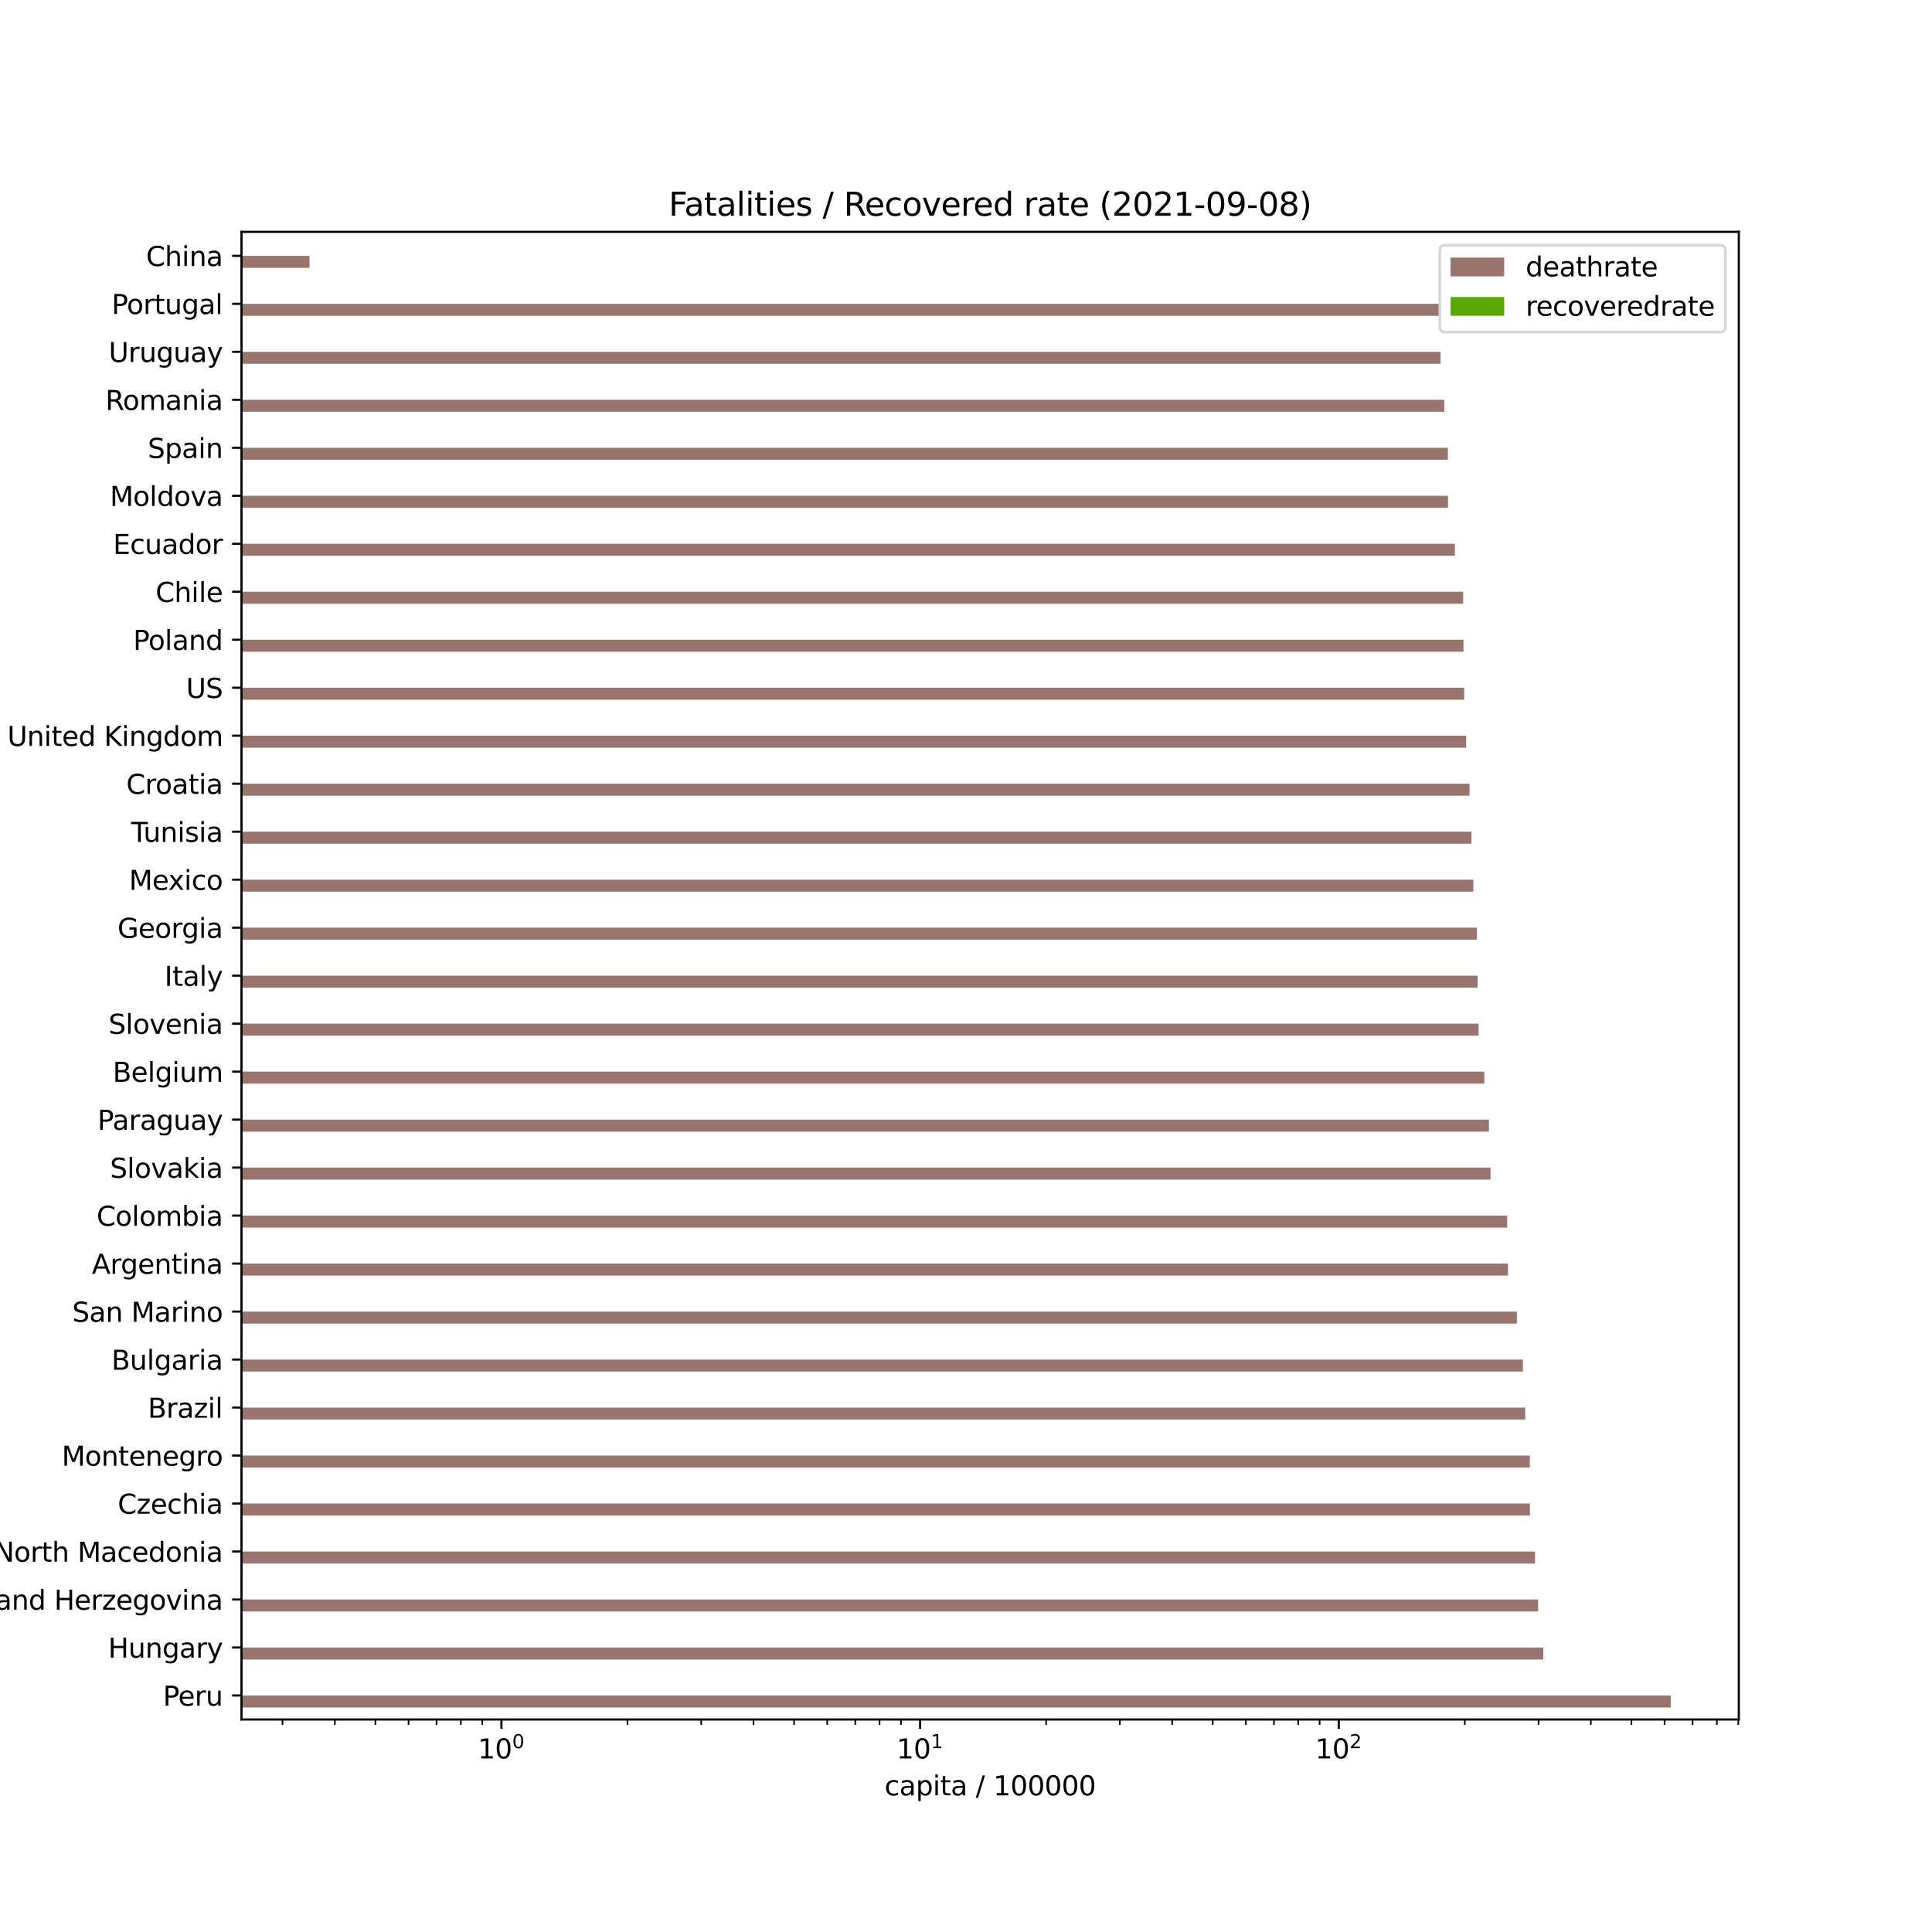 <?xml version="1.0" encoding="utf-8" standalone="no"?>
<!DOCTYPE svg PUBLIC "-//W3C//DTD SVG 1.1//EN"
  "http://www.w3.org/Graphics/SVG/1.1/DTD/svg11.dtd">
<svg height="720pt" version="1.1" viewBox="0 0 720 720" width="720pt" xmlns="http://www.w3.org/2000/svg" xmlns:xlink="http://www.w3.org/1999/xlink">
 <defs>
  <style type="text/css">*{stroke-linecap:butt;stroke-linejoin:round;}</style>
 </defs>
 <g id="figure_1">
  <g id="patch_1">
   <path d="M 0 720 
L 720 720 
L 720 0 
L 0 0 
z
" style="fill:#ffffff;"/>
  </g>
  <g id="axes_1">
   <g id="patch_2">
    <path d="M 90 640.8 
L 648 640.8 
L 648 86.4 
L 90 86.4 
z
" style="fill:#ffffff;"/>
   </g>
   <g id="patch_3">
    <path clip-path="url(#p1fbfd487f4)" d="M -155838.982 636.329 
L 622.636 636.329 
L 622.636 631.858 
L -155838.982 631.858 
z
" style="fill:#997570;"/>
   </g>
   <g id="patch_4">
    <path clip-path="url(#p1fbfd487f4)" d="M -155838.982 618.445 
L 575.125 618.445 
L 575.125 613.974 
L -155838.982 613.974 
z
" style="fill:#997570;"/>
   </g>
   <g id="patch_5">
    <path clip-path="url(#p1fbfd487f4)" d="M -155838.982 600.561 
L 573.225 600.561 
L 573.225 596.09 
L -155838.982 596.09 
z
" style="fill:#997570;"/>
   </g>
   <g id="patch_6">
    <path clip-path="url(#p1fbfd487f4)" d="M -155838.982 582.677 
L 572.053 582.677 
L 572.053 578.206 
L -155838.982 578.206 
z
" style="fill:#997570;"/>
   </g>
   <g id="patch_7">
    <path clip-path="url(#p1fbfd487f4)" d="M -155838.982 564.794 
L 570.169 564.794 
L 570.169 560.323 
L -155838.982 560.323 
z
" style="fill:#997570;"/>
   </g>
   <g id="patch_8">
    <path clip-path="url(#p1fbfd487f4)" d="M -155838.982 546.91 
L 570.131 546.91 
L 570.131 542.439 
L -155838.982 542.439 
z
" style="fill:#997570;"/>
   </g>
   <g id="patch_9">
    <path clip-path="url(#p1fbfd487f4)" d="M -155838.982 529.026 
L 568.412 529.026 
L 568.412 524.555 
L -155838.982 524.555 
z
" style="fill:#997570;"/>
   </g>
   <g id="patch_10">
    <path clip-path="url(#p1fbfd487f4)" d="M -155838.982 511.142 
L 567.54 511.142 
L 567.54 506.671 
L -155838.982 506.671 
z
" style="fill:#997570;"/>
   </g>
   <g id="patch_11">
    <path clip-path="url(#p1fbfd487f4)" d="M -155838.982 493.258 
L 565.315 493.258 
L 565.315 488.787 
L -155838.982 488.787 
z
" style="fill:#997570;"/>
   </g>
   <g id="patch_12">
    <path clip-path="url(#p1fbfd487f4)" d="M -155838.982 475.374 
L 561.988 475.374 
L 561.988 470.903 
L -155838.982 470.903 
z
" style="fill:#997570;"/>
   </g>
   <g id="patch_13">
    <path clip-path="url(#p1fbfd487f4)" d="M -155838.982 457.49 
L 561.694 457.49 
L 561.694 453.019 
L -155838.982 453.019 
z
" style="fill:#997570;"/>
   </g>
   <g id="patch_14">
    <path clip-path="url(#p1fbfd487f4)" d="M -155838.982 439.606 
L 555.496 439.606 
L 555.496 435.135 
L -155838.982 435.135 
z
" style="fill:#997570;"/>
   </g>
   <g id="patch_15">
    <path clip-path="url(#p1fbfd487f4)" d="M -155838.982 421.723 
L 554.89 421.723 
L 554.89 417.252 
L -155838.982 417.252 
z
" style="fill:#997570;"/>
   </g>
   <g id="patch_16">
    <path clip-path="url(#p1fbfd487f4)" d="M -155838.982 403.839 
L 553.152 403.839 
L 553.152 399.368 
L -155838.982 399.368 
z
" style="fill:#997570;"/>
   </g>
   <g id="patch_17">
    <path clip-path="url(#p1fbfd487f4)" d="M -155838.982 385.955 
L 551.037 385.955 
L 551.037 381.484 
L -155838.982 381.484 
z
" style="fill:#997570;"/>
   </g>
   <g id="patch_18">
    <path clip-path="url(#p1fbfd487f4)" d="M -155838.982 368.071 
L 550.677 368.071 
L 550.677 363.6 
L -155838.982 363.6 
z
" style="fill:#997570;"/>
   </g>
   <g id="patch_19">
    <path clip-path="url(#p1fbfd487f4)" d="M -155838.982 350.187 
L 550.413 350.187 
L 550.413 345.716 
L -155838.982 345.716 
z
" style="fill:#997570;"/>
   </g>
   <g id="patch_20">
    <path clip-path="url(#p1fbfd487f4)" d="M -155838.982 332.303 
L 549.08 332.303 
L 549.08 327.832 
L -155838.982 327.832 
z
" style="fill:#997570;"/>
   </g>
   <g id="patch_21">
    <path clip-path="url(#p1fbfd487f4)" d="M -155838.982 314.419 
L 548.372 314.419 
L 548.372 309.948 
L -155838.982 309.948 
z
" style="fill:#997570;"/>
   </g>
   <g id="patch_22">
    <path clip-path="url(#p1fbfd487f4)" d="M -155838.982 296.535 
L 547.659 296.535 
L 547.659 292.065 
L -155838.982 292.065 
z
" style="fill:#997570;"/>
   </g>
   <g id="patch_23">
    <path clip-path="url(#p1fbfd487f4)" d="M -155838.982 278.652 
L 546.409 278.652 
L 546.409 274.181 
L -155838.982 274.181 
z
" style="fill:#997570;"/>
   </g>
   <g id="patch_24">
    <path clip-path="url(#p1fbfd487f4)" d="M -155838.982 260.768 
L 545.649 260.768 
L 545.649 256.297 
L -155838.982 256.297 
z
" style="fill:#997570;"/>
   </g>
   <g id="patch_25">
    <path clip-path="url(#p1fbfd487f4)" d="M -155838.982 242.884 
L 545.395 242.884 
L 545.395 238.413 
L -155838.982 238.413 
z
" style="fill:#997570;"/>
   </g>
   <g id="patch_26">
    <path clip-path="url(#p1fbfd487f4)" d="M -155838.982 225 
L 545.28 225 
L 545.28 220.529 
L -155838.982 220.529 
z
" style="fill:#997570;"/>
   </g>
   <g id="patch_27">
    <path clip-path="url(#p1fbfd487f4)" d="M -155838.982 207.116 
L 542.191 207.116 
L 542.191 202.645 
L -155838.982 202.645 
z
" style="fill:#997570;"/>
   </g>
   <g id="patch_28">
    <path clip-path="url(#p1fbfd487f4)" d="M -155838.982 189.232 
L 539.632 189.232 
L 539.632 184.761 
L -155838.982 184.761 
z
" style="fill:#997570;"/>
   </g>
   <g id="patch_29">
    <path clip-path="url(#p1fbfd487f4)" d="M -155838.982 171.348 
L 539.588 171.348 
L 539.588 166.877 
L -155838.982 166.877 
z
" style="fill:#997570;"/>
   </g>
   <g id="patch_30">
    <path clip-path="url(#p1fbfd487f4)" d="M -155838.982 153.465 
L 538.245 153.465 
L 538.245 148.994 
L -155838.982 148.994 
z
" style="fill:#997570;"/>
   </g>
   <g id="patch_31">
    <path clip-path="url(#p1fbfd487f4)" d="M -155838.982 135.581 
L 536.851 135.581 
L 536.851 131.11 
L -155838.982 131.11 
z
" style="fill:#997570;"/>
   </g>
   <g id="patch_32">
    <path clip-path="url(#p1fbfd487f4)" d="M -155838.982 117.697 
L 536.211 117.697 
L 536.211 113.226 
L -155838.982 113.226 
z
" style="fill:#997570;"/>
   </g>
   <g id="patch_33">
    <path clip-path="url(#p1fbfd487f4)" d="M -155838.982 99.813 
L 115.364 99.813 
L 115.364 95.342 
L -155838.982 95.342 
z
" style="fill:#997570;"/>
   </g>
   <g id="patch_34">
    <path clip-path="url(#p1fbfd487f4)" d="M -155838.982 631.858 
L -155838.982 631.858 
L -155838.982 627.387 
L -155838.982 627.387 
z
" style="fill:#5ca904;"/>
   </g>
   <g id="patch_35">
    <path clip-path="url(#p1fbfd487f4)" d="M -155838.982 613.974 
L -155838.982 613.974 
L -155838.982 609.503 
L -155838.982 609.503 
z
" style="fill:#5ca904;"/>
   </g>
   <g id="patch_36">
    <path clip-path="url(#p1fbfd487f4)" d="M -155838.982 596.09 
L -155838.982 596.09 
L -155838.982 591.619 
L -155838.982 591.619 
z
" style="fill:#5ca904;"/>
   </g>
   <g id="patch_37">
    <path clip-path="url(#p1fbfd487f4)" d="M -155838.982 578.206 
L -155838.982 578.206 
L -155838.982 573.735 
L -155838.982 573.735 
z
" style="fill:#5ca904;"/>
   </g>
   <g id="patch_38">
    <path clip-path="url(#p1fbfd487f4)" d="M -155838.982 560.323 
L -155838.982 560.323 
L -155838.982 555.852 
L -155838.982 555.852 
z
" style="fill:#5ca904;"/>
   </g>
   <g id="patch_39">
    <path clip-path="url(#p1fbfd487f4)" d="M -155838.982 542.439 
L -155838.982 542.439 
L -155838.982 537.968 
L -155838.982 537.968 
z
" style="fill:#5ca904;"/>
   </g>
   <g id="patch_40">
    <path clip-path="url(#p1fbfd487f4)" d="M -155838.982 524.555 
L -155838.982 524.555 
L -155838.982 520.084 
L -155838.982 520.084 
z
" style="fill:#5ca904;"/>
   </g>
   <g id="patch_41">
    <path clip-path="url(#p1fbfd487f4)" d="M -155838.982 506.671 
L -155838.982 506.671 
L -155838.982 502.2 
L -155838.982 502.2 
z
" style="fill:#5ca904;"/>
   </g>
   <g id="patch_42">
    <path clip-path="url(#p1fbfd487f4)" d="M -155838.982 488.787 
L -155838.982 488.787 
L -155838.982 484.316 
L -155838.982 484.316 
z
" style="fill:#5ca904;"/>
   </g>
   <g id="patch_43">
    <path clip-path="url(#p1fbfd487f4)" d="M -155838.982 470.903 
L -155838.982 470.903 
L -155838.982 466.432 
L -155838.982 466.432 
z
" style="fill:#5ca904;"/>
   </g>
   <g id="patch_44">
    <path clip-path="url(#p1fbfd487f4)" d="M -155838.982 453.019 
L -155838.982 453.019 
L -155838.982 448.548 
L -155838.982 448.548 
z
" style="fill:#5ca904;"/>
   </g>
   <g id="patch_45">
    <path clip-path="url(#p1fbfd487f4)" d="M -155838.982 435.135 
L -155838.982 435.135 
L -155838.982 430.665 
L -155838.982 430.665 
z
" style="fill:#5ca904;"/>
   </g>
   <g id="patch_46">
    <path clip-path="url(#p1fbfd487f4)" d="M -155838.982 417.252 
L -155838.982 417.252 
L -155838.982 412.781 
L -155838.982 412.781 
z
" style="fill:#5ca904;"/>
   </g>
   <g id="patch_47">
    <path clip-path="url(#p1fbfd487f4)" d="M -155838.982 399.368 
L -155838.982 399.368 
L -155838.982 394.897 
L -155838.982 394.897 
z
" style="fill:#5ca904;"/>
   </g>
   <g id="patch_48">
    <path clip-path="url(#p1fbfd487f4)" d="M -155838.982 381.484 
L -155838.982 381.484 
L -155838.982 377.013 
L -155838.982 377.013 
z
" style="fill:#5ca904;"/>
   </g>
   <g id="patch_49">
    <path clip-path="url(#p1fbfd487f4)" d="M -155838.982 363.6 
L -155838.982 363.6 
L -155838.982 359.129 
L -155838.982 359.129 
z
" style="fill:#5ca904;"/>
   </g>
   <g id="patch_50">
    <path clip-path="url(#p1fbfd487f4)" d="M -155838.982 345.716 
L -155838.982 345.716 
L -155838.982 341.245 
L -155838.982 341.245 
z
" style="fill:#5ca904;"/>
   </g>
   <g id="patch_51">
    <path clip-path="url(#p1fbfd487f4)" d="M -155838.982 327.832 
L -155838.982 327.832 
L -155838.982 323.361 
L -155838.982 323.361 
z
" style="fill:#5ca904;"/>
   </g>
   <g id="patch_52">
    <path clip-path="url(#p1fbfd487f4)" d="M -155838.982 309.948 
L -155838.982 309.948 
L -155838.982 305.477 
L -155838.982 305.477 
z
" style="fill:#5ca904;"/>
   </g>
   <g id="patch_53">
    <path clip-path="url(#p1fbfd487f4)" d="M -155838.982 292.065 
L -155838.982 292.065 
L -155838.982 287.594 
L -155838.982 287.594 
z
" style="fill:#5ca904;"/>
   </g>
   <g id="patch_54">
    <path clip-path="url(#p1fbfd487f4)" d="M -155838.982 274.181 
L -155838.982 274.181 
L -155838.982 269.71 
L -155838.982 269.71 
z
" style="fill:#5ca904;"/>
   </g>
   <g id="patch_55">
    <path clip-path="url(#p1fbfd487f4)" d="M -155838.982 256.297 
L -155838.982 256.297 
L -155838.982 251.826 
L -155838.982 251.826 
z
" style="fill:#5ca904;"/>
   </g>
   <g id="patch_56">
    <path clip-path="url(#p1fbfd487f4)" d="M -155838.982 238.413 
L -155838.982 238.413 
L -155838.982 233.942 
L -155838.982 233.942 
z
" style="fill:#5ca904;"/>
   </g>
   <g id="patch_57">
    <path clip-path="url(#p1fbfd487f4)" d="M -155838.982 220.529 
L -155838.982 220.529 
L -155838.982 216.058 
L -155838.982 216.058 
z
" style="fill:#5ca904;"/>
   </g>
   <g id="patch_58">
    <path clip-path="url(#p1fbfd487f4)" d="M -155838.982 202.645 
L -155838.982 202.645 
L -155838.982 198.174 
L -155838.982 198.174 
z
" style="fill:#5ca904;"/>
   </g>
   <g id="patch_59">
    <path clip-path="url(#p1fbfd487f4)" d="M -155838.982 184.761 
L -155838.982 184.761 
L -155838.982 180.29 
L -155838.982 180.29 
z
" style="fill:#5ca904;"/>
   </g>
   <g id="patch_60">
    <path clip-path="url(#p1fbfd487f4)" d="M -155838.982 166.877 
L -155838.982 166.877 
L -155838.982 162.406 
L -155838.982 162.406 
z
" style="fill:#5ca904;"/>
   </g>
   <g id="patch_61">
    <path clip-path="url(#p1fbfd487f4)" d="M -155838.982 148.994 
L -155838.982 148.994 
L -155838.982 144.523 
L -155838.982 144.523 
z
" style="fill:#5ca904;"/>
   </g>
   <g id="patch_62">
    <path clip-path="url(#p1fbfd487f4)" d="M -155838.982 131.11 
L -155838.982 131.11 
L -155838.982 126.639 
L -155838.982 126.639 
z
" style="fill:#5ca904;"/>
   </g>
   <g id="patch_63">
    <path clip-path="url(#p1fbfd487f4)" d="M -155838.982 113.226 
L -155838.982 113.226 
L -155838.982 108.755 
L -155838.982 108.755 
z
" style="fill:#5ca904;"/>
   </g>
   <g id="patch_64">
    <path clip-path="url(#p1fbfd487f4)" d="M -155838.982 95.342 
L -155838.982 95.342 
L -155838.982 90.871 
L -155838.982 90.871 
z
" style="fill:#5ca904;"/>
   </g>
   <g id="matplotlib.axis_1">
    <g id="xtick_1">
     <g id="line2d_1">
      <defs>
       <path d="M 0 0 
L 0 3.5 
" id="mce019e29bb" style="stroke:#000000;stroke-width:0.8;"/>
      </defs>
      <g>
       <use style="stroke:#000000;stroke-width:0.8;" x="186.871" xlink:href="#mce019e29bb" y="640.8"/>
      </g>
     </g>
     <g id="text_1">
      <!-- $\mathdefault{10^{0}}$ -->
      <g transform="translate(178.071 655.398)scale(0.1 -0.1)">
       <defs>
        <path d="M 794 531 
L 1825 531 
L 1825 4091 
L 703 3866 
L 703 4441 
L 1819 4666 
L 2450 4666 
L 2450 531 
L 3481 531 
L 3481 0 
L 794 0 
L 794 531 
z
" id="DejaVuSans-31" transform="scale(0.016)"/>
        <path d="M 2034 4250 
Q 1547 4250 1301 3770 
Q 1056 3291 1056 2328 
Q 1056 1369 1301 889 
Q 1547 409 2034 409 
Q 2525 409 2770 889 
Q 3016 1369 3016 2328 
Q 3016 3291 2770 3770 
Q 2525 4250 2034 4250 
z
M 2034 4750 
Q 2819 4750 3233 4129 
Q 3647 3509 3647 2328 
Q 3647 1150 3233 529 
Q 2819 -91 2034 -91 
Q 1250 -91 836 529 
Q 422 1150 422 2328 
Q 422 3509 836 4129 
Q 1250 4750 2034 4750 
z
" id="DejaVuSans-30" transform="scale(0.016)"/>
       </defs>
       <use transform="translate(0 0.766)" xlink:href="#DejaVuSans-31"/>
       <use transform="translate(63.623 0.766)" xlink:href="#DejaVuSans-30"/>
       <use transform="translate(128.203 39.047)scale(0.7)" xlink:href="#DejaVuSans-30"/>
      </g>
     </g>
    </g>
    <g id="xtick_2">
     <g id="line2d_2">
      <g>
       <use style="stroke:#000000;stroke-width:0.8;" x="342.897" xlink:href="#mce019e29bb" y="640.8"/>
      </g>
     </g>
     <g id="text_2">
      <!-- $\mathdefault{10^{1}}$ -->
      <g transform="translate(334.097 655.398)scale(0.1 -0.1)">
       <use transform="translate(0 0.684)" xlink:href="#DejaVuSans-31"/>
       <use transform="translate(63.623 0.684)" xlink:href="#DejaVuSans-30"/>
       <use transform="translate(128.203 38.966)scale(0.7)" xlink:href="#DejaVuSans-31"/>
      </g>
     </g>
    </g>
    <g id="xtick_3">
     <g id="line2d_3">
      <g>
       <use style="stroke:#000000;stroke-width:0.8;" x="498.923" xlink:href="#mce019e29bb" y="640.8"/>
      </g>
     </g>
     <g id="text_3">
      <!-- $\mathdefault{10^{2}}$ -->
      <g transform="translate(490.123 655.398)scale(0.1 -0.1)">
       <defs>
        <path d="M 1228 531 
L 3431 531 
L 3431 0 
L 469 0 
L 469 531 
Q 828 903 1448 1529 
Q 2069 2156 2228 2338 
Q 2531 2678 2651 2914 
Q 2772 3150 2772 3378 
Q 2772 3750 2511 3984 
Q 2250 4219 1831 4219 
Q 1534 4219 1204 4116 
Q 875 4013 500 3803 
L 500 4441 
Q 881 4594 1212 4672 
Q 1544 4750 1819 4750 
Q 2544 4750 2975 4387 
Q 3406 4025 3406 3419 
Q 3406 3131 3298 2873 
Q 3191 2616 2906 2266 
Q 2828 2175 2409 1742 
Q 1991 1309 1228 531 
z
" id="DejaVuSans-32" transform="scale(0.016)"/>
       </defs>
       <use transform="translate(0 0.766)" xlink:href="#DejaVuSans-31"/>
       <use transform="translate(63.623 0.766)" xlink:href="#DejaVuSans-30"/>
       <use transform="translate(128.203 39.047)scale(0.7)" xlink:href="#DejaVuSans-32"/>
      </g>
     </g>
    </g>
    <g id="xtick_4">
     <g id="line2d_4">
      <defs>
       <path d="M 0 0 
L 0 2 
" id="mfde24fca0b" style="stroke:#000000;stroke-width:0.6;"/>
      </defs>
      <g>
       <use style="stroke:#000000;stroke-width:0.6;" x="105.288" xlink:href="#mfde24fca0b" y="640.8"/>
      </g>
     </g>
    </g>
    <g id="xtick_5">
     <g id="line2d_5">
      <g>
       <use style="stroke:#000000;stroke-width:0.6;" x="124.782" xlink:href="#mfde24fca0b" y="640.8"/>
      </g>
     </g>
    </g>
    <g id="xtick_6">
     <g id="line2d_6">
      <g>
       <use style="stroke:#000000;stroke-width:0.6;" x="139.902" xlink:href="#mfde24fca0b" y="640.8"/>
      </g>
     </g>
    </g>
    <g id="xtick_7">
     <g id="line2d_7">
      <g>
       <use style="stroke:#000000;stroke-width:0.6;" x="152.257" xlink:href="#mfde24fca0b" y="640.8"/>
      </g>
     </g>
    </g>
    <g id="xtick_8">
     <g id="line2d_8">
      <g>
       <use style="stroke:#000000;stroke-width:0.6;" x="162.702" xlink:href="#mfde24fca0b" y="640.8"/>
      </g>
     </g>
    </g>
    <g id="xtick_9">
     <g id="line2d_9">
      <g>
       <use style="stroke:#000000;stroke-width:0.6;" x="171.75" xlink:href="#mfde24fca0b" y="640.8"/>
      </g>
     </g>
    </g>
    <g id="xtick_10">
     <g id="line2d_10">
      <g>
       <use style="stroke:#000000;stroke-width:0.6;" x="179.732" xlink:href="#mfde24fca0b" y="640.8"/>
      </g>
     </g>
    </g>
    <g id="xtick_11">
     <g id="line2d_11">
      <g>
       <use style="stroke:#000000;stroke-width:0.6;" x="233.839" xlink:href="#mfde24fca0b" y="640.8"/>
      </g>
     </g>
    </g>
    <g id="xtick_12">
     <g id="line2d_12">
      <g>
       <use style="stroke:#000000;stroke-width:0.6;" x="261.314" xlink:href="#mfde24fca0b" y="640.8"/>
      </g>
     </g>
    </g>
    <g id="xtick_13">
     <g id="line2d_13">
      <g>
       <use style="stroke:#000000;stroke-width:0.6;" x="280.808" xlink:href="#mfde24fca0b" y="640.8"/>
      </g>
     </g>
    </g>
    <g id="xtick_14">
     <g id="line2d_14">
      <g>
       <use style="stroke:#000000;stroke-width:0.6;" x="295.928" xlink:href="#mfde24fca0b" y="640.8"/>
      </g>
     </g>
    </g>
    <g id="xtick_15">
     <g id="line2d_15">
      <g>
       <use style="stroke:#000000;stroke-width:0.6;" x="308.283" xlink:href="#mfde24fca0b" y="640.8"/>
      </g>
     </g>
    </g>
    <g id="xtick_16">
     <g id="line2d_16">
      <g>
       <use style="stroke:#000000;stroke-width:0.6;" x="318.728" xlink:href="#mfde24fca0b" y="640.8"/>
      </g>
     </g>
    </g>
    <g id="xtick_17">
     <g id="line2d_17">
      <g>
       <use style="stroke:#000000;stroke-width:0.6;" x="327.776" xlink:href="#mfde24fca0b" y="640.8"/>
      </g>
     </g>
    </g>
    <g id="xtick_18">
     <g id="line2d_18">
      <g>
       <use style="stroke:#000000;stroke-width:0.6;" x="335.757" xlink:href="#mfde24fca0b" y="640.8"/>
      </g>
     </g>
    </g>
    <g id="xtick_19">
     <g id="line2d_19">
      <g>
       <use style="stroke:#000000;stroke-width:0.6;" x="389.865" xlink:href="#mfde24fca0b" y="640.8"/>
      </g>
     </g>
    </g>
    <g id="xtick_20">
     <g id="line2d_20">
      <g>
       <use style="stroke:#000000;stroke-width:0.6;" x="417.34" xlink:href="#mfde24fca0b" y="640.8"/>
      </g>
     </g>
    </g>
    <g id="xtick_21">
     <g id="line2d_21">
      <g>
       <use style="stroke:#000000;stroke-width:0.6;" x="436.834" xlink:href="#mfde24fca0b" y="640.8"/>
      </g>
     </g>
    </g>
    <g id="xtick_22">
     <g id="line2d_22">
      <g>
       <use style="stroke:#000000;stroke-width:0.6;" x="451.954" xlink:href="#mfde24fca0b" y="640.8"/>
      </g>
     </g>
    </g>
    <g id="xtick_23">
     <g id="line2d_23">
      <g>
       <use style="stroke:#000000;stroke-width:0.6;" x="464.309" xlink:href="#mfde24fca0b" y="640.8"/>
      </g>
     </g>
    </g>
    <g id="xtick_24">
     <g id="line2d_24">
      <g>
       <use style="stroke:#000000;stroke-width:0.6;" x="474.754" xlink:href="#mfde24fca0b" y="640.8"/>
      </g>
     </g>
    </g>
    <g id="xtick_25">
     <g id="line2d_25">
      <g>
       <use style="stroke:#000000;stroke-width:0.6;" x="483.802" xlink:href="#mfde24fca0b" y="640.8"/>
      </g>
     </g>
    </g>
    <g id="xtick_26">
     <g id="line2d_26">
      <g>
       <use style="stroke:#000000;stroke-width:0.6;" x="491.783" xlink:href="#mfde24fca0b" y="640.8"/>
      </g>
     </g>
    </g>
    <g id="xtick_27">
     <g id="line2d_27">
      <g>
       <use style="stroke:#000000;stroke-width:0.6;" x="545.891" xlink:href="#mfde24fca0b" y="640.8"/>
      </g>
     </g>
    </g>
    <g id="xtick_28">
     <g id="line2d_28">
      <g>
       <use style="stroke:#000000;stroke-width:0.6;" x="573.366" xlink:href="#mfde24fca0b" y="640.8"/>
      </g>
     </g>
    </g>
    <g id="xtick_29">
     <g id="line2d_29">
      <g>
       <use style="stroke:#000000;stroke-width:0.6;" x="592.86" xlink:href="#mfde24fca0b" y="640.8"/>
      </g>
     </g>
    </g>
    <g id="xtick_30">
     <g id="line2d_30">
      <g>
       <use style="stroke:#000000;stroke-width:0.6;" x="607.98" xlink:href="#mfde24fca0b" y="640.8"/>
      </g>
     </g>
    </g>
    <g id="xtick_31">
     <g id="line2d_31">
      <g>
       <use style="stroke:#000000;stroke-width:0.6;" x="620.334" xlink:href="#mfde24fca0b" y="640.8"/>
      </g>
     </g>
    </g>
    <g id="xtick_32">
     <g id="line2d_32">
      <g>
       <use style="stroke:#000000;stroke-width:0.6;" x="630.78" xlink:href="#mfde24fca0b" y="640.8"/>
      </g>
     </g>
    </g>
    <g id="xtick_33">
     <g id="line2d_33">
      <g>
       <use style="stroke:#000000;stroke-width:0.6;" x="639.828" xlink:href="#mfde24fca0b" y="640.8"/>
      </g>
     </g>
    </g>
    <g id="xtick_34">
     <g id="line2d_34">
      <g>
       <use style="stroke:#000000;stroke-width:0.6;" x="647.809" xlink:href="#mfde24fca0b" y="640.8"/>
      </g>
     </g>
    </g>
    <g id="text_4">
     <!-- capita / 100000 -->
     <g transform="translate(329.649 669.077)scale(0.1 -0.1)">
      <defs>
       <path d="M 3122 3366 
L 3122 2828 
Q 2878 2963 2633 3030 
Q 2388 3097 2138 3097 
Q 1578 3097 1268 2742 
Q 959 2388 959 1747 
Q 959 1106 1268 751 
Q 1578 397 2138 397 
Q 2388 397 2633 464 
Q 2878 531 3122 666 
L 3122 134 
Q 2881 22 2623 -34 
Q 2366 -91 2075 -91 
Q 1284 -91 818 406 
Q 353 903 353 1747 
Q 353 2603 823 3093 
Q 1294 3584 2113 3584 
Q 2378 3584 2631 3529 
Q 2884 3475 3122 3366 
z
" id="DejaVuSans-63" transform="scale(0.016)"/>
       <path d="M 2194 1759 
Q 1497 1759 1228 1600 
Q 959 1441 959 1056 
Q 959 750 1161 570 
Q 1363 391 1709 391 
Q 2188 391 2477 730 
Q 2766 1069 2766 1631 
L 2766 1759 
L 2194 1759 
z
M 3341 1997 
L 3341 0 
L 2766 0 
L 2766 531 
Q 2569 213 2275 61 
Q 1981 -91 1556 -91 
Q 1019 -91 701 211 
Q 384 513 384 1019 
Q 384 1609 779 1909 
Q 1175 2209 1959 2209 
L 2766 2209 
L 2766 2266 
Q 2766 2663 2505 2880 
Q 2244 3097 1772 3097 
Q 1472 3097 1187 3025 
Q 903 2953 641 2809 
L 641 3341 
Q 956 3463 1253 3523 
Q 1550 3584 1831 3584 
Q 2591 3584 2966 3190 
Q 3341 2797 3341 1997 
z
" id="DejaVuSans-61" transform="scale(0.016)"/>
       <path d="M 1159 525 
L 1159 -1331 
L 581 -1331 
L 581 3500 
L 1159 3500 
L 1159 2969 
Q 1341 3281 1617 3432 
Q 1894 3584 2278 3584 
Q 2916 3584 3314 3078 
Q 3713 2572 3713 1747 
Q 3713 922 3314 415 
Q 2916 -91 2278 -91 
Q 1894 -91 1617 61 
Q 1341 213 1159 525 
z
M 3116 1747 
Q 3116 2381 2855 2742 
Q 2594 3103 2138 3103 
Q 1681 3103 1420 2742 
Q 1159 2381 1159 1747 
Q 1159 1113 1420 752 
Q 1681 391 2138 391 
Q 2594 391 2855 752 
Q 3116 1113 3116 1747 
z
" id="DejaVuSans-70" transform="scale(0.016)"/>
       <path d="M 603 3500 
L 1178 3500 
L 1178 0 
L 603 0 
L 603 3500 
z
M 603 4863 
L 1178 4863 
L 1178 4134 
L 603 4134 
L 603 4863 
z
" id="DejaVuSans-69" transform="scale(0.016)"/>
       <path d="M 1172 4494 
L 1172 3500 
L 2356 3500 
L 2356 3053 
L 1172 3053 
L 1172 1153 
Q 1172 725 1289 603 
Q 1406 481 1766 481 
L 2356 481 
L 2356 0 
L 1766 0 
Q 1100 0 847 248 
Q 594 497 594 1153 
L 594 3053 
L 172 3053 
L 172 3500 
L 594 3500 
L 594 4494 
L 1172 4494 
z
" id="DejaVuSans-74" transform="scale(0.016)"/>
       <path id="DejaVuSans-20" transform="scale(0.016)"/>
       <path d="M 1625 4666 
L 2156 4666 
L 531 -594 
L 0 -594 
L 1625 4666 
z
" id="DejaVuSans-2f" transform="scale(0.016)"/>
      </defs>
      <use xlink:href="#DejaVuSans-63"/>
      <use x="54.98" xlink:href="#DejaVuSans-61"/>
      <use x="116.26" xlink:href="#DejaVuSans-70"/>
      <use x="179.736" xlink:href="#DejaVuSans-69"/>
      <use x="207.52" xlink:href="#DejaVuSans-74"/>
      <use x="246.729" xlink:href="#DejaVuSans-61"/>
      <use x="308.008" xlink:href="#DejaVuSans-20"/>
      <use x="339.795" xlink:href="#DejaVuSans-2f"/>
      <use x="373.486" xlink:href="#DejaVuSans-20"/>
      <use x="405.273" xlink:href="#DejaVuSans-31"/>
      <use x="468.896" xlink:href="#DejaVuSans-30"/>
      <use x="532.52" xlink:href="#DejaVuSans-30"/>
      <use x="596.143" xlink:href="#DejaVuSans-30"/>
      <use x="659.766" xlink:href="#DejaVuSans-30"/>
      <use x="723.389" xlink:href="#DejaVuSans-30"/>
     </g>
    </g>
   </g>
   <g id="matplotlib.axis_2">
    <g id="ytick_1">
     <g id="line2d_35">
      <defs>
       <path d="M 0 0 
L -3.5 0 
" id="m1778e9c22b" style="stroke:#000000;stroke-width:0.8;"/>
      </defs>
      <g>
       <use style="stroke:#000000;stroke-width:0.8;" x="90" xlink:href="#m1778e9c22b" y="631.858"/>
      </g>
     </g>
     <g id="text_5">
      <!-- Peru -->
      <g transform="translate(60.731 635.657)scale(0.1 -0.1)">
       <defs>
        <path d="M 1259 4147 
L 1259 2394 
L 2053 2394 
Q 2494 2394 2734 2622 
Q 2975 2850 2975 3272 
Q 2975 3691 2734 3919 
Q 2494 4147 2053 4147 
L 1259 4147 
z
M 628 4666 
L 2053 4666 
Q 2838 4666 3239 4311 
Q 3641 3956 3641 3272 
Q 3641 2581 3239 2228 
Q 2838 1875 2053 1875 
L 1259 1875 
L 1259 0 
L 628 0 
L 628 4666 
z
" id="DejaVuSans-50" transform="scale(0.016)"/>
        <path d="M 3597 1894 
L 3597 1613 
L 953 1613 
Q 991 1019 1311 708 
Q 1631 397 2203 397 
Q 2534 397 2845 478 
Q 3156 559 3463 722 
L 3463 178 
Q 3153 47 2828 -22 
Q 2503 -91 2169 -91 
Q 1331 -91 842 396 
Q 353 884 353 1716 
Q 353 2575 817 3079 
Q 1281 3584 2069 3584 
Q 2775 3584 3186 3129 
Q 3597 2675 3597 1894 
z
M 3022 2063 
Q 3016 2534 2758 2815 
Q 2500 3097 2075 3097 
Q 1594 3097 1305 2825 
Q 1016 2553 972 2059 
L 3022 2063 
z
" id="DejaVuSans-65" transform="scale(0.016)"/>
        <path d="M 2631 2963 
Q 2534 3019 2420 3045 
Q 2306 3072 2169 3072 
Q 1681 3072 1420 2755 
Q 1159 2438 1159 1844 
L 1159 0 
L 581 0 
L 581 3500 
L 1159 3500 
L 1159 2956 
Q 1341 3275 1631 3429 
Q 1922 3584 2338 3584 
Q 2397 3584 2469 3576 
Q 2541 3569 2628 3553 
L 2631 2963 
z
" id="DejaVuSans-72" transform="scale(0.016)"/>
        <path d="M 544 1381 
L 544 3500 
L 1119 3500 
L 1119 1403 
Q 1119 906 1312 657 
Q 1506 409 1894 409 
Q 2359 409 2629 706 
Q 2900 1003 2900 1516 
L 2900 3500 
L 3475 3500 
L 3475 0 
L 2900 0 
L 2900 538 
Q 2691 219 2414 64 
Q 2138 -91 1772 -91 
Q 1169 -91 856 284 
Q 544 659 544 1381 
z
M 1991 3584 
L 1991 3584 
z
" id="DejaVuSans-75" transform="scale(0.016)"/>
       </defs>
       <use xlink:href="#DejaVuSans-50"/>
       <use x="56.678" xlink:href="#DejaVuSans-65"/>
       <use x="118.201" xlink:href="#DejaVuSans-72"/>
       <use x="159.314" xlink:href="#DejaVuSans-75"/>
      </g>
     </g>
    </g>
    <g id="ytick_2">
     <g id="line2d_36">
      <g>
       <use style="stroke:#000000;stroke-width:0.8;" x="90" xlink:href="#m1778e9c22b" y="613.974"/>
      </g>
     </g>
     <g id="text_6">
      <!-- Hungary -->
      <g transform="translate(40.298 617.773)scale(0.1 -0.1)">
       <defs>
        <path d="M 628 4666 
L 1259 4666 
L 1259 2753 
L 3553 2753 
L 3553 4666 
L 4184 4666 
L 4184 0 
L 3553 0 
L 3553 2222 
L 1259 2222 
L 1259 0 
L 628 0 
L 628 4666 
z
" id="DejaVuSans-48" transform="scale(0.016)"/>
        <path d="M 3513 2113 
L 3513 0 
L 2938 0 
L 2938 2094 
Q 2938 2591 2744 2837 
Q 2550 3084 2163 3084 
Q 1697 3084 1428 2787 
Q 1159 2491 1159 1978 
L 1159 0 
L 581 0 
L 581 3500 
L 1159 3500 
L 1159 2956 
Q 1366 3272 1645 3428 
Q 1925 3584 2291 3584 
Q 2894 3584 3203 3211 
Q 3513 2838 3513 2113 
z
" id="DejaVuSans-6e" transform="scale(0.016)"/>
        <path d="M 2906 1791 
Q 2906 2416 2648 2759 
Q 2391 3103 1925 3103 
Q 1463 3103 1205 2759 
Q 947 2416 947 1791 
Q 947 1169 1205 825 
Q 1463 481 1925 481 
Q 2391 481 2648 825 
Q 2906 1169 2906 1791 
z
M 3481 434 
Q 3481 -459 3084 -895 
Q 2688 -1331 1869 -1331 
Q 1566 -1331 1297 -1286 
Q 1028 -1241 775 -1147 
L 775 -588 
Q 1028 -725 1275 -790 
Q 1522 -856 1778 -856 
Q 2344 -856 2625 -561 
Q 2906 -266 2906 331 
L 2906 616 
Q 2728 306 2450 153 
Q 2172 0 1784 0 
Q 1141 0 747 490 
Q 353 981 353 1791 
Q 353 2603 747 3093 
Q 1141 3584 1784 3584 
Q 2172 3584 2450 3431 
Q 2728 3278 2906 2969 
L 2906 3500 
L 3481 3500 
L 3481 434 
z
" id="DejaVuSans-67" transform="scale(0.016)"/>
        <path d="M 2059 -325 
Q 1816 -950 1584 -1140 
Q 1353 -1331 966 -1331 
L 506 -1331 
L 506 -850 
L 844 -850 
Q 1081 -850 1212 -737 
Q 1344 -625 1503 -206 
L 1606 56 
L 191 3500 
L 800 3500 
L 1894 763 
L 2988 3500 
L 3597 3500 
L 2059 -325 
z
" id="DejaVuSans-79" transform="scale(0.016)"/>
       </defs>
       <use xlink:href="#DejaVuSans-48"/>
       <use x="75.195" xlink:href="#DejaVuSans-75"/>
       <use x="138.574" xlink:href="#DejaVuSans-6e"/>
       <use x="201.953" xlink:href="#DejaVuSans-67"/>
       <use x="265.43" xlink:href="#DejaVuSans-61"/>
       <use x="326.709" xlink:href="#DejaVuSans-72"/>
       <use x="367.822" xlink:href="#DejaVuSans-79"/>
      </g>
     </g>
    </g>
    <g id="ytick_3">
     <g id="line2d_37">
      <g>
       <use style="stroke:#000000;stroke-width:0.8;" x="90" xlink:href="#m1778e9c22b" y="596.09"/>
      </g>
     </g>
     <g id="text_7">
      <!-- Bosnia and Herzegovina -->
      <g transform="translate(-38.419 599.89)scale(0.1 -0.1)">
       <defs>
        <path d="M 1259 2228 
L 1259 519 
L 2272 519 
Q 2781 519 3026 730 
Q 3272 941 3272 1375 
Q 3272 1813 3026 2020 
Q 2781 2228 2272 2228 
L 1259 2228 
z
M 1259 4147 
L 1259 2741 
L 2194 2741 
Q 2656 2741 2882 2914 
Q 3109 3088 3109 3444 
Q 3109 3797 2882 3972 
Q 2656 4147 2194 4147 
L 1259 4147 
z
M 628 4666 
L 2241 4666 
Q 2963 4666 3353 4366 
Q 3744 4066 3744 3513 
Q 3744 3084 3544 2831 
Q 3344 2578 2956 2516 
Q 3422 2416 3680 2098 
Q 3938 1781 3938 1306 
Q 3938 681 3513 340 
Q 3088 0 2303 0 
L 628 0 
L 628 4666 
z
" id="DejaVuSans-42" transform="scale(0.016)"/>
        <path d="M 1959 3097 
Q 1497 3097 1228 2736 
Q 959 2375 959 1747 
Q 959 1119 1226 758 
Q 1494 397 1959 397 
Q 2419 397 2687 759 
Q 2956 1122 2956 1747 
Q 2956 2369 2687 2733 
Q 2419 3097 1959 3097 
z
M 1959 3584 
Q 2709 3584 3137 3096 
Q 3566 2609 3566 1747 
Q 3566 888 3137 398 
Q 2709 -91 1959 -91 
Q 1206 -91 779 398 
Q 353 888 353 1747 
Q 353 2609 779 3096 
Q 1206 3584 1959 3584 
z
" id="DejaVuSans-6f" transform="scale(0.016)"/>
        <path d="M 2834 3397 
L 2834 2853 
Q 2591 2978 2328 3040 
Q 2066 3103 1784 3103 
Q 1356 3103 1142 2972 
Q 928 2841 928 2578 
Q 928 2378 1081 2264 
Q 1234 2150 1697 2047 
L 1894 2003 
Q 2506 1872 2764 1633 
Q 3022 1394 3022 966 
Q 3022 478 2636 193 
Q 2250 -91 1575 -91 
Q 1294 -91 989 -36 
Q 684 19 347 128 
L 347 722 
Q 666 556 975 473 
Q 1284 391 1588 391 
Q 1994 391 2212 530 
Q 2431 669 2431 922 
Q 2431 1156 2273 1281 
Q 2116 1406 1581 1522 
L 1381 1569 
Q 847 1681 609 1914 
Q 372 2147 372 2553 
Q 372 3047 722 3315 
Q 1072 3584 1716 3584 
Q 2034 3584 2315 3537 
Q 2597 3491 2834 3397 
z
" id="DejaVuSans-73" transform="scale(0.016)"/>
        <path d="M 2906 2969 
L 2906 4863 
L 3481 4863 
L 3481 0 
L 2906 0 
L 2906 525 
Q 2725 213 2448 61 
Q 2172 -91 1784 -91 
Q 1150 -91 751 415 
Q 353 922 353 1747 
Q 353 2572 751 3078 
Q 1150 3584 1784 3584 
Q 2172 3584 2448 3432 
Q 2725 3281 2906 2969 
z
M 947 1747 
Q 947 1113 1208 752 
Q 1469 391 1925 391 
Q 2381 391 2643 752 
Q 2906 1113 2906 1747 
Q 2906 2381 2643 2742 
Q 2381 3103 1925 3103 
Q 1469 3103 1208 2742 
Q 947 2381 947 1747 
z
" id="DejaVuSans-64" transform="scale(0.016)"/>
        <path d="M 353 3500 
L 3084 3500 
L 3084 2975 
L 922 459 
L 3084 459 
L 3084 0 
L 275 0 
L 275 525 
L 2438 3041 
L 353 3041 
L 353 3500 
z
" id="DejaVuSans-7a" transform="scale(0.016)"/>
        <path d="M 191 3500 
L 800 3500 
L 1894 563 
L 2988 3500 
L 3597 3500 
L 2284 0 
L 1503 0 
L 191 3500 
z
" id="DejaVuSans-76" transform="scale(0.016)"/>
       </defs>
       <use xlink:href="#DejaVuSans-42"/>
       <use x="68.604" xlink:href="#DejaVuSans-6f"/>
       <use x="129.785" xlink:href="#DejaVuSans-73"/>
       <use x="181.885" xlink:href="#DejaVuSans-6e"/>
       <use x="245.264" xlink:href="#DejaVuSans-69"/>
       <use x="273.047" xlink:href="#DejaVuSans-61"/>
       <use x="334.326" xlink:href="#DejaVuSans-20"/>
       <use x="366.113" xlink:href="#DejaVuSans-61"/>
       <use x="427.393" xlink:href="#DejaVuSans-6e"/>
       <use x="490.771" xlink:href="#DejaVuSans-64"/>
       <use x="554.248" xlink:href="#DejaVuSans-20"/>
       <use x="586.035" xlink:href="#DejaVuSans-48"/>
       <use x="661.23" xlink:href="#DejaVuSans-65"/>
       <use x="722.754" xlink:href="#DejaVuSans-72"/>
       <use x="763.867" xlink:href="#DejaVuSans-7a"/>
       <use x="816.357" xlink:href="#DejaVuSans-65"/>
       <use x="877.881" xlink:href="#DejaVuSans-67"/>
       <use x="941.357" xlink:href="#DejaVuSans-6f"/>
       <use x="1002.539" xlink:href="#DejaVuSans-76"/>
       <use x="1061.719" xlink:href="#DejaVuSans-69"/>
       <use x="1089.502" xlink:href="#DejaVuSans-6e"/>
       <use x="1152.881" xlink:href="#DejaVuSans-61"/>
      </g>
     </g>
    </g>
    <g id="ytick_4">
     <g id="line2d_38">
      <g>
       <use style="stroke:#000000;stroke-width:0.8;" x="90" xlink:href="#m1778e9c22b" y="578.206"/>
      </g>
     </g>
     <g id="text_8">
      <!-- North Macedonia -->
      <g transform="translate(-2.266 582.006)scale(0.1 -0.1)">
       <defs>
        <path d="M 628 4666 
L 1478 4666 
L 3547 763 
L 3547 4666 
L 4159 4666 
L 4159 0 
L 3309 0 
L 1241 3903 
L 1241 0 
L 628 0 
L 628 4666 
z
" id="DejaVuSans-4e" transform="scale(0.016)"/>
        <path d="M 3513 2113 
L 3513 0 
L 2938 0 
L 2938 2094 
Q 2938 2591 2744 2837 
Q 2550 3084 2163 3084 
Q 1697 3084 1428 2787 
Q 1159 2491 1159 1978 
L 1159 0 
L 581 0 
L 581 4863 
L 1159 4863 
L 1159 2956 
Q 1366 3272 1645 3428 
Q 1925 3584 2291 3584 
Q 2894 3584 3203 3211 
Q 3513 2838 3513 2113 
z
" id="DejaVuSans-68" transform="scale(0.016)"/>
        <path d="M 628 4666 
L 1569 4666 
L 2759 1491 
L 3956 4666 
L 4897 4666 
L 4897 0 
L 4281 0 
L 4281 4097 
L 3078 897 
L 2444 897 
L 1241 4097 
L 1241 0 
L 628 0 
L 628 4666 
z
" id="DejaVuSans-4d" transform="scale(0.016)"/>
       </defs>
       <use xlink:href="#DejaVuSans-4e"/>
       <use x="74.805" xlink:href="#DejaVuSans-6f"/>
       <use x="135.986" xlink:href="#DejaVuSans-72"/>
       <use x="177.1" xlink:href="#DejaVuSans-74"/>
       <use x="216.309" xlink:href="#DejaVuSans-68"/>
       <use x="279.688" xlink:href="#DejaVuSans-20"/>
       <use x="311.475" xlink:href="#DejaVuSans-4d"/>
       <use x="397.754" xlink:href="#DejaVuSans-61"/>
       <use x="459.033" xlink:href="#DejaVuSans-63"/>
       <use x="514.014" xlink:href="#DejaVuSans-65"/>
       <use x="575.537" xlink:href="#DejaVuSans-64"/>
       <use x="639.014" xlink:href="#DejaVuSans-6f"/>
       <use x="700.195" xlink:href="#DejaVuSans-6e"/>
       <use x="763.574" xlink:href="#DejaVuSans-69"/>
       <use x="791.357" xlink:href="#DejaVuSans-61"/>
      </g>
     </g>
    </g>
    <g id="ytick_5">
     <g id="line2d_39">
      <g>
       <use style="stroke:#000000;stroke-width:0.8;" x="90" xlink:href="#m1778e9c22b" y="560.323"/>
      </g>
     </g>
     <g id="text_9">
      <!-- Czechia -->
      <g transform="translate(43.873 564.122)scale(0.1 -0.1)">
       <defs>
        <path d="M 4122 4306 
L 4122 3641 
Q 3803 3938 3442 4084 
Q 3081 4231 2675 4231 
Q 1875 4231 1450 3742 
Q 1025 3253 1025 2328 
Q 1025 1406 1450 917 
Q 1875 428 2675 428 
Q 3081 428 3442 575 
Q 3803 722 4122 1019 
L 4122 359 
Q 3791 134 3420 21 
Q 3050 -91 2638 -91 
Q 1578 -91 968 557 
Q 359 1206 359 2328 
Q 359 3453 968 4101 
Q 1578 4750 2638 4750 
Q 3056 4750 3426 4639 
Q 3797 4528 4122 4306 
z
" id="DejaVuSans-43" transform="scale(0.016)"/>
       </defs>
       <use xlink:href="#DejaVuSans-43"/>
       <use x="69.824" xlink:href="#DejaVuSans-7a"/>
       <use x="122.314" xlink:href="#DejaVuSans-65"/>
       <use x="183.838" xlink:href="#DejaVuSans-63"/>
       <use x="238.818" xlink:href="#DejaVuSans-68"/>
       <use x="302.197" xlink:href="#DejaVuSans-69"/>
       <use x="329.98" xlink:href="#DejaVuSans-61"/>
      </g>
     </g>
    </g>
    <g id="ytick_6">
     <g id="line2d_40">
      <g>
       <use style="stroke:#000000;stroke-width:0.8;" x="90" xlink:href="#m1778e9c22b" y="542.439"/>
      </g>
     </g>
     <g id="text_10">
      <!-- Montenegro -->
      <g transform="translate(22.998 546.238)scale(0.1 -0.1)">
       <use xlink:href="#DejaVuSans-4d"/>
       <use x="86.279" xlink:href="#DejaVuSans-6f"/>
       <use x="147.461" xlink:href="#DejaVuSans-6e"/>
       <use x="210.84" xlink:href="#DejaVuSans-74"/>
       <use x="250.049" xlink:href="#DejaVuSans-65"/>
       <use x="311.572" xlink:href="#DejaVuSans-6e"/>
       <use x="374.951" xlink:href="#DejaVuSans-65"/>
       <use x="436.475" xlink:href="#DejaVuSans-67"/>
       <use x="499.951" xlink:href="#DejaVuSans-72"/>
       <use x="538.814" xlink:href="#DejaVuSans-6f"/>
      </g>
     </g>
    </g>
    <g id="ytick_7">
     <g id="line2d_41">
      <g>
       <use style="stroke:#000000;stroke-width:0.8;" x="90" xlink:href="#m1778e9c22b" y="524.555"/>
      </g>
     </g>
     <g id="text_11">
      <!-- Brazil -->
      <g transform="translate(55.095 528.354)scale(0.1 -0.1)">
       <defs>
        <path d="M 603 4863 
L 1178 4863 
L 1178 0 
L 603 0 
L 603 4863 
z
" id="DejaVuSans-6c" transform="scale(0.016)"/>
       </defs>
       <use xlink:href="#DejaVuSans-42"/>
       <use x="68.604" xlink:href="#DejaVuSans-72"/>
       <use x="109.717" xlink:href="#DejaVuSans-61"/>
       <use x="170.996" xlink:href="#DejaVuSans-7a"/>
       <use x="223.486" xlink:href="#DejaVuSans-69"/>
       <use x="251.27" xlink:href="#DejaVuSans-6c"/>
      </g>
     </g>
    </g>
    <g id="ytick_8">
     <g id="line2d_42">
      <g>
       <use style="stroke:#000000;stroke-width:0.8;" x="90" xlink:href="#m1778e9c22b" y="506.671"/>
      </g>
     </g>
     <g id="text_12">
      <!-- Bulgaria -->
      <g transform="translate(41.53 510.47)scale(0.1 -0.1)">
       <use xlink:href="#DejaVuSans-42"/>
       <use x="68.604" xlink:href="#DejaVuSans-75"/>
       <use x="131.982" xlink:href="#DejaVuSans-6c"/>
       <use x="159.766" xlink:href="#DejaVuSans-67"/>
       <use x="223.242" xlink:href="#DejaVuSans-61"/>
       <use x="284.521" xlink:href="#DejaVuSans-72"/>
       <use x="325.635" xlink:href="#DejaVuSans-69"/>
       <use x="353.418" xlink:href="#DejaVuSans-61"/>
      </g>
     </g>
    </g>
    <g id="ytick_9">
     <g id="line2d_43">
      <g>
       <use style="stroke:#000000;stroke-width:0.8;" x="90" xlink:href="#m1778e9c22b" y="488.787"/>
      </g>
     </g>
     <g id="text_13">
      <!-- San Marino -->
      <g transform="translate(26.906 492.586)scale(0.1 -0.1)">
       <defs>
        <path d="M 3425 4513 
L 3425 3897 
Q 3066 4069 2747 4153 
Q 2428 4238 2131 4238 
Q 1616 4238 1336 4038 
Q 1056 3838 1056 3469 
Q 1056 3159 1242 3001 
Q 1428 2844 1947 2747 
L 2328 2669 
Q 3034 2534 3370 2195 
Q 3706 1856 3706 1288 
Q 3706 609 3251 259 
Q 2797 -91 1919 -91 
Q 1588 -91 1214 -16 
Q 841 59 441 206 
L 441 856 
Q 825 641 1194 531 
Q 1563 422 1919 422 
Q 2459 422 2753 634 
Q 3047 847 3047 1241 
Q 3047 1584 2836 1778 
Q 2625 1972 2144 2069 
L 1759 2144 
Q 1053 2284 737 2584 
Q 422 2884 422 3419 
Q 422 4038 858 4394 
Q 1294 4750 2059 4750 
Q 2388 4750 2728 4690 
Q 3069 4631 3425 4513 
z
" id="DejaVuSans-53" transform="scale(0.016)"/>
       </defs>
       <use xlink:href="#DejaVuSans-53"/>
       <use x="63.477" xlink:href="#DejaVuSans-61"/>
       <use x="124.756" xlink:href="#DejaVuSans-6e"/>
       <use x="188.135" xlink:href="#DejaVuSans-20"/>
       <use x="219.922" xlink:href="#DejaVuSans-4d"/>
       <use x="306.201" xlink:href="#DejaVuSans-61"/>
       <use x="367.48" xlink:href="#DejaVuSans-72"/>
       <use x="408.594" xlink:href="#DejaVuSans-69"/>
       <use x="436.377" xlink:href="#DejaVuSans-6e"/>
       <use x="499.756" xlink:href="#DejaVuSans-6f"/>
      </g>
     </g>
    </g>
    <g id="ytick_10">
     <g id="line2d_44">
      <g>
       <use style="stroke:#000000;stroke-width:0.8;" x="90" xlink:href="#m1778e9c22b" y="470.903"/>
      </g>
     </g>
     <g id="text_14">
      <!-- Argentina -->
      <g transform="translate(34.22 474.702)scale(0.1 -0.1)">
       <defs>
        <path d="M 2188 4044 
L 1331 1722 
L 3047 1722 
L 2188 4044 
z
M 1831 4666 
L 2547 4666 
L 4325 0 
L 3669 0 
L 3244 1197 
L 1141 1197 
L 716 0 
L 50 0 
L 1831 4666 
z
" id="DejaVuSans-41" transform="scale(0.016)"/>
       </defs>
       <use xlink:href="#DejaVuSans-41"/>
       <use x="68.408" xlink:href="#DejaVuSans-72"/>
       <use x="107.771" xlink:href="#DejaVuSans-67"/>
       <use x="171.248" xlink:href="#DejaVuSans-65"/>
       <use x="232.771" xlink:href="#DejaVuSans-6e"/>
       <use x="296.15" xlink:href="#DejaVuSans-74"/>
       <use x="335.359" xlink:href="#DejaVuSans-69"/>
       <use x="363.143" xlink:href="#DejaVuSans-6e"/>
       <use x="426.521" xlink:href="#DejaVuSans-61"/>
      </g>
     </g>
    </g>
    <g id="ytick_11">
     <g id="line2d_45">
      <g>
       <use style="stroke:#000000;stroke-width:0.8;" x="90" xlink:href="#m1778e9c22b" y="453.019"/>
      </g>
     </g>
     <g id="text_15">
      <!-- Colombia -->
      <g transform="translate(36.006 456.819)scale(0.1 -0.1)">
       <defs>
        <path d="M 3328 2828 
Q 3544 3216 3844 3400 
Q 4144 3584 4550 3584 
Q 5097 3584 5394 3201 
Q 5691 2819 5691 2113 
L 5691 0 
L 5113 0 
L 5113 2094 
Q 5113 2597 4934 2840 
Q 4756 3084 4391 3084 
Q 3944 3084 3684 2787 
Q 3425 2491 3425 1978 
L 3425 0 
L 2847 0 
L 2847 2094 
Q 2847 2600 2669 2842 
Q 2491 3084 2119 3084 
Q 1678 3084 1418 2786 
Q 1159 2488 1159 1978 
L 1159 0 
L 581 0 
L 581 3500 
L 1159 3500 
L 1159 2956 
Q 1356 3278 1631 3431 
Q 1906 3584 2284 3584 
Q 2666 3584 2933 3390 
Q 3200 3197 3328 2828 
z
" id="DejaVuSans-6d" transform="scale(0.016)"/>
        <path d="M 3116 1747 
Q 3116 2381 2855 2742 
Q 2594 3103 2138 3103 
Q 1681 3103 1420 2742 
Q 1159 2381 1159 1747 
Q 1159 1113 1420 752 
Q 1681 391 2138 391 
Q 2594 391 2855 752 
Q 3116 1113 3116 1747 
z
M 1159 2969 
Q 1341 3281 1617 3432 
Q 1894 3584 2278 3584 
Q 2916 3584 3314 3078 
Q 3713 2572 3713 1747 
Q 3713 922 3314 415 
Q 2916 -91 2278 -91 
Q 1894 -91 1617 61 
Q 1341 213 1159 525 
L 1159 0 
L 581 0 
L 581 4863 
L 1159 4863 
L 1159 2969 
z
" id="DejaVuSans-62" transform="scale(0.016)"/>
       </defs>
       <use xlink:href="#DejaVuSans-43"/>
       <use x="69.824" xlink:href="#DejaVuSans-6f"/>
       <use x="131.006" xlink:href="#DejaVuSans-6c"/>
       <use x="158.789" xlink:href="#DejaVuSans-6f"/>
       <use x="219.971" xlink:href="#DejaVuSans-6d"/>
       <use x="317.383" xlink:href="#DejaVuSans-62"/>
       <use x="380.859" xlink:href="#DejaVuSans-69"/>
       <use x="408.643" xlink:href="#DejaVuSans-61"/>
      </g>
     </g>
    </g>
    <g id="ytick_12">
     <g id="line2d_46">
      <g>
       <use style="stroke:#000000;stroke-width:0.8;" x="90" xlink:href="#m1778e9c22b" y="435.135"/>
      </g>
     </g>
     <g id="text_16">
      <!-- Slovakia -->
      <g transform="translate(41.011 438.935)scale(0.1 -0.1)">
       <defs>
        <path d="M 581 4863 
L 1159 4863 
L 1159 1991 
L 2875 3500 
L 3609 3500 
L 1753 1863 
L 3688 0 
L 2938 0 
L 1159 1709 
L 1159 0 
L 581 0 
L 581 4863 
z
" id="DejaVuSans-6b" transform="scale(0.016)"/>
       </defs>
       <use xlink:href="#DejaVuSans-53"/>
       <use x="63.477" xlink:href="#DejaVuSans-6c"/>
       <use x="91.26" xlink:href="#DejaVuSans-6f"/>
       <use x="152.441" xlink:href="#DejaVuSans-76"/>
       <use x="211.621" xlink:href="#DejaVuSans-61"/>
       <use x="272.9" xlink:href="#DejaVuSans-6b"/>
       <use x="330.811" xlink:href="#DejaVuSans-69"/>
       <use x="358.594" xlink:href="#DejaVuSans-61"/>
      </g>
     </g>
    </g>
    <g id="ytick_13">
     <g id="line2d_47">
      <g>
       <use style="stroke:#000000;stroke-width:0.8;" x="90" xlink:href="#m1778e9c22b" y="417.252"/>
      </g>
     </g>
     <g id="text_17">
      <!-- Paraguay -->
      <g transform="translate(36.32 421.051)scale(0.1 -0.1)">
       <use xlink:href="#DejaVuSans-50"/>
       <use x="55.803" xlink:href="#DejaVuSans-61"/>
       <use x="117.082" xlink:href="#DejaVuSans-72"/>
       <use x="158.195" xlink:href="#DejaVuSans-61"/>
       <use x="219.475" xlink:href="#DejaVuSans-67"/>
       <use x="282.951" xlink:href="#DejaVuSans-75"/>
       <use x="346.33" xlink:href="#DejaVuSans-61"/>
       <use x="407.609" xlink:href="#DejaVuSans-79"/>
      </g>
     </g>
    </g>
    <g id="ytick_14">
     <g id="line2d_48">
      <g>
       <use style="stroke:#000000;stroke-width:0.8;" x="90" xlink:href="#m1778e9c22b" y="399.368"/>
      </g>
     </g>
     <g id="text_18">
      <!-- Belgium -->
      <g transform="translate(42.003 403.167)scale(0.1 -0.1)">
       <use xlink:href="#DejaVuSans-42"/>
       <use x="68.604" xlink:href="#DejaVuSans-65"/>
       <use x="130.127" xlink:href="#DejaVuSans-6c"/>
       <use x="157.91" xlink:href="#DejaVuSans-67"/>
       <use x="221.387" xlink:href="#DejaVuSans-69"/>
       <use x="249.17" xlink:href="#DejaVuSans-75"/>
       <use x="312.549" xlink:href="#DejaVuSans-6d"/>
      </g>
     </g>
    </g>
    <g id="ytick_15">
     <g id="line2d_49">
      <g>
       <use style="stroke:#000000;stroke-width:0.8;" x="90" xlink:href="#m1778e9c22b" y="381.484"/>
      </g>
     </g>
     <g id="text_19">
      <!-- Slovenia -->
      <g transform="translate(40.439 385.283)scale(0.1 -0.1)">
       <use xlink:href="#DejaVuSans-53"/>
       <use x="63.477" xlink:href="#DejaVuSans-6c"/>
       <use x="91.26" xlink:href="#DejaVuSans-6f"/>
       <use x="152.441" xlink:href="#DejaVuSans-76"/>
       <use x="211.621" xlink:href="#DejaVuSans-65"/>
       <use x="273.145" xlink:href="#DejaVuSans-6e"/>
       <use x="336.523" xlink:href="#DejaVuSans-69"/>
       <use x="364.307" xlink:href="#DejaVuSans-61"/>
      </g>
     </g>
    </g>
    <g id="ytick_16">
     <g id="line2d_50">
      <g>
       <use style="stroke:#000000;stroke-width:0.8;" x="90" xlink:href="#m1778e9c22b" y="363.6"/>
      </g>
     </g>
     <g id="text_20">
      <!-- Italy -->
      <g transform="translate(61.305 367.399)scale(0.1 -0.1)">
       <defs>
        <path d="M 628 4666 
L 1259 4666 
L 1259 0 
L 628 0 
L 628 4666 
z
" id="DejaVuSans-49" transform="scale(0.016)"/>
       </defs>
       <use xlink:href="#DejaVuSans-49"/>
       <use x="29.492" xlink:href="#DejaVuSans-74"/>
       <use x="68.701" xlink:href="#DejaVuSans-61"/>
       <use x="129.98" xlink:href="#DejaVuSans-6c"/>
       <use x="157.764" xlink:href="#DejaVuSans-79"/>
      </g>
     </g>
    </g>
    <g id="ytick_17">
     <g id="line2d_51">
      <g>
       <use style="stroke:#000000;stroke-width:0.8;" x="90" xlink:href="#m1778e9c22b" y="345.716"/>
      </g>
     </g>
     <g id="text_21">
      <!-- Georgia -->
      <g transform="translate(43.789 349.515)scale(0.1 -0.1)">
       <defs>
        <path d="M 3809 666 
L 3809 1919 
L 2778 1919 
L 2778 2438 
L 4434 2438 
L 4434 434 
Q 4069 175 3628 42 
Q 3188 -91 2688 -91 
Q 1594 -91 976 548 
Q 359 1188 359 2328 
Q 359 3472 976 4111 
Q 1594 4750 2688 4750 
Q 3144 4750 3555 4637 
Q 3966 4525 4313 4306 
L 4313 3634 
Q 3963 3931 3569 4081 
Q 3175 4231 2741 4231 
Q 1884 4231 1454 3753 
Q 1025 3275 1025 2328 
Q 1025 1384 1454 906 
Q 1884 428 2741 428 
Q 3075 428 3337 486 
Q 3600 544 3809 666 
z
" id="DejaVuSans-47" transform="scale(0.016)"/>
       </defs>
       <use xlink:href="#DejaVuSans-47"/>
       <use x="77.49" xlink:href="#DejaVuSans-65"/>
       <use x="139.014" xlink:href="#DejaVuSans-6f"/>
       <use x="200.195" xlink:href="#DejaVuSans-72"/>
       <use x="239.559" xlink:href="#DejaVuSans-67"/>
       <use x="303.035" xlink:href="#DejaVuSans-69"/>
       <use x="330.818" xlink:href="#DejaVuSans-61"/>
      </g>
     </g>
    </g>
    <g id="ytick_18">
     <g id="line2d_52">
      <g>
       <use style="stroke:#000000;stroke-width:0.8;" x="90" xlink:href="#m1778e9c22b" y="327.832"/>
      </g>
     </g>
     <g id="text_22">
      <!-- Mexico -->
      <g transform="translate(48.08 331.631)scale(0.1 -0.1)">
       <defs>
        <path d="M 3513 3500 
L 2247 1797 
L 3578 0 
L 2900 0 
L 1881 1375 
L 863 0 
L 184 0 
L 1544 1831 
L 300 3500 
L 978 3500 
L 1906 2253 
L 2834 3500 
L 3513 3500 
z
" id="DejaVuSans-78" transform="scale(0.016)"/>
       </defs>
       <use xlink:href="#DejaVuSans-4d"/>
       <use x="86.279" xlink:href="#DejaVuSans-65"/>
       <use x="146.053" xlink:href="#DejaVuSans-78"/>
       <use x="205.232" xlink:href="#DejaVuSans-69"/>
       <use x="233.016" xlink:href="#DejaVuSans-63"/>
       <use x="287.996" xlink:href="#DejaVuSans-6f"/>
      </g>
     </g>
    </g>
    <g id="ytick_19">
     <g id="line2d_53">
      <g>
       <use style="stroke:#000000;stroke-width:0.8;" x="90" xlink:href="#m1778e9c22b" y="309.948"/>
      </g>
     </g>
     <g id="text_23">
      <!-- Tunisia -->
      <g transform="translate(48.836 313.748)scale(0.1 -0.1)">
       <defs>
        <path d="M -19 4666 
L 3928 4666 
L 3928 4134 
L 2272 4134 
L 2272 0 
L 1638 0 
L 1638 4134 
L -19 4134 
L -19 4666 
z
" id="DejaVuSans-54" transform="scale(0.016)"/>
       </defs>
       <use xlink:href="#DejaVuSans-54"/>
       <use x="45.959" xlink:href="#DejaVuSans-75"/>
       <use x="109.338" xlink:href="#DejaVuSans-6e"/>
       <use x="172.717" xlink:href="#DejaVuSans-69"/>
       <use x="200.5" xlink:href="#DejaVuSans-73"/>
       <use x="252.6" xlink:href="#DejaVuSans-69"/>
       <use x="280.383" xlink:href="#DejaVuSans-61"/>
      </g>
     </g>
    </g>
    <g id="ytick_20">
     <g id="line2d_54">
      <g>
       <use style="stroke:#000000;stroke-width:0.8;" x="90" xlink:href="#m1778e9c22b" y="292.065"/>
      </g>
     </g>
     <g id="text_24">
      <!-- Croatia -->
      <g transform="translate(47.058 295.864)scale(0.1 -0.1)">
       <use xlink:href="#DejaVuSans-43"/>
       <use x="69.824" xlink:href="#DejaVuSans-72"/>
       <use x="108.688" xlink:href="#DejaVuSans-6f"/>
       <use x="169.869" xlink:href="#DejaVuSans-61"/>
       <use x="231.148" xlink:href="#DejaVuSans-74"/>
       <use x="270.357" xlink:href="#DejaVuSans-69"/>
       <use x="298.141" xlink:href="#DejaVuSans-61"/>
      </g>
     </g>
    </g>
    <g id="ytick_21">
     <g id="line2d_55">
      <g>
       <use style="stroke:#000000;stroke-width:0.8;" x="90" xlink:href="#m1778e9c22b" y="274.181"/>
      </g>
     </g>
     <g id="text_25">
      <!-- United Kingdom -->
      <g transform="translate(2.736 277.98)scale(0.1 -0.1)">
       <defs>
        <path d="M 556 4666 
L 1191 4666 
L 1191 1831 
Q 1191 1081 1462 751 
Q 1734 422 2344 422 
Q 2950 422 3222 751 
Q 3494 1081 3494 1831 
L 3494 4666 
L 4128 4666 
L 4128 1753 
Q 4128 841 3676 375 
Q 3225 -91 2344 -91 
Q 1459 -91 1007 375 
Q 556 841 556 1753 
L 556 4666 
z
" id="DejaVuSans-55" transform="scale(0.016)"/>
        <path d="M 628 4666 
L 1259 4666 
L 1259 2694 
L 3353 4666 
L 4166 4666 
L 1850 2491 
L 4331 0 
L 3500 0 
L 1259 2247 
L 1259 0 
L 628 0 
L 628 4666 
z
" id="DejaVuSans-4b" transform="scale(0.016)"/>
       </defs>
       <use xlink:href="#DejaVuSans-55"/>
       <use x="73.193" xlink:href="#DejaVuSans-6e"/>
       <use x="136.572" xlink:href="#DejaVuSans-69"/>
       <use x="164.355" xlink:href="#DejaVuSans-74"/>
       <use x="203.564" xlink:href="#DejaVuSans-65"/>
       <use x="265.088" xlink:href="#DejaVuSans-64"/>
       <use x="328.564" xlink:href="#DejaVuSans-20"/>
       <use x="360.352" xlink:href="#DejaVuSans-4b"/>
       <use x="425.928" xlink:href="#DejaVuSans-69"/>
       <use x="453.711" xlink:href="#DejaVuSans-6e"/>
       <use x="517.09" xlink:href="#DejaVuSans-67"/>
       <use x="580.566" xlink:href="#DejaVuSans-64"/>
       <use x="644.043" xlink:href="#DejaVuSans-6f"/>
       <use x="705.225" xlink:href="#DejaVuSans-6d"/>
      </g>
     </g>
    </g>
    <g id="ytick_22">
     <g id="line2d_56">
      <g>
       <use style="stroke:#000000;stroke-width:0.8;" x="90" xlink:href="#m1778e9c22b" y="256.297"/>
      </g>
     </g>
     <g id="text_26">
      <!-- US -->
      <g transform="translate(69.333 260.096)scale(0.1 -0.1)">
       <use xlink:href="#DejaVuSans-55"/>
       <use x="73.193" xlink:href="#DejaVuSans-53"/>
      </g>
     </g>
    </g>
    <g id="ytick_23">
     <g id="line2d_57">
      <g>
       <use style="stroke:#000000;stroke-width:0.8;" x="90" xlink:href="#m1778e9c22b" y="238.413"/>
      </g>
     </g>
     <g id="text_27">
      <!-- Poland -->
      <g transform="translate(49.622 242.212)scale(0.1 -0.1)">
       <use xlink:href="#DejaVuSans-50"/>
       <use x="56.678" xlink:href="#DejaVuSans-6f"/>
       <use x="117.859" xlink:href="#DejaVuSans-6c"/>
       <use x="145.643" xlink:href="#DejaVuSans-61"/>
       <use x="206.922" xlink:href="#DejaVuSans-6e"/>
       <use x="270.301" xlink:href="#DejaVuSans-64"/>
      </g>
     </g>
    </g>
    <g id="ytick_24">
     <g id="line2d_58">
      <g>
       <use style="stroke:#000000;stroke-width:0.8;" x="90" xlink:href="#m1778e9c22b" y="220.529"/>
      </g>
     </g>
     <g id="text_28">
      <!-- Chile -->
      <g transform="translate(57.97 224.328)scale(0.1 -0.1)">
       <use xlink:href="#DejaVuSans-43"/>
       <use x="69.824" xlink:href="#DejaVuSans-68"/>
       <use x="133.203" xlink:href="#DejaVuSans-69"/>
       <use x="160.986" xlink:href="#DejaVuSans-6c"/>
       <use x="188.77" xlink:href="#DejaVuSans-65"/>
      </g>
     </g>
    </g>
    <g id="ytick_25">
     <g id="line2d_59">
      <g>
       <use style="stroke:#000000;stroke-width:0.8;" x="90" xlink:href="#m1778e9c22b" y="202.645"/>
      </g>
     </g>
     <g id="text_29">
      <!-- Ecuador -->
      <g transform="translate(42.139 206.444)scale(0.1 -0.1)">
       <defs>
        <path d="M 628 4666 
L 3578 4666 
L 3578 4134 
L 1259 4134 
L 1259 2753 
L 3481 2753 
L 3481 2222 
L 1259 2222 
L 1259 531 
L 3634 531 
L 3634 0 
L 628 0 
L 628 4666 
z
" id="DejaVuSans-45" transform="scale(0.016)"/>
       </defs>
       <use xlink:href="#DejaVuSans-45"/>
       <use x="63.184" xlink:href="#DejaVuSans-63"/>
       <use x="118.164" xlink:href="#DejaVuSans-75"/>
       <use x="181.543" xlink:href="#DejaVuSans-61"/>
       <use x="242.822" xlink:href="#DejaVuSans-64"/>
       <use x="306.299" xlink:href="#DejaVuSans-6f"/>
       <use x="367.48" xlink:href="#DejaVuSans-72"/>
      </g>
     </g>
    </g>
    <g id="ytick_26">
     <g id="line2d_60">
      <g>
       <use style="stroke:#000000;stroke-width:0.8;" x="90" xlink:href="#m1778e9c22b" y="184.761"/>
      </g>
     </g>
     <g id="text_30">
      <!-- Moldova -->
      <g transform="translate(40.961 188.561)scale(0.1 -0.1)">
       <use xlink:href="#DejaVuSans-4d"/>
       <use x="86.279" xlink:href="#DejaVuSans-6f"/>
       <use x="147.461" xlink:href="#DejaVuSans-6c"/>
       <use x="175.244" xlink:href="#DejaVuSans-64"/>
       <use x="238.721" xlink:href="#DejaVuSans-6f"/>
       <use x="299.902" xlink:href="#DejaVuSans-76"/>
       <use x="359.082" xlink:href="#DejaVuSans-61"/>
      </g>
     </g>
    </g>
    <g id="ytick_27">
     <g id="line2d_61">
      <g>
       <use style="stroke:#000000;stroke-width:0.8;" x="90" xlink:href="#m1778e9c22b" y="166.877"/>
      </g>
     </g>
     <g id="text_31">
      <!-- Spain -->
      <g transform="translate(55.059 170.677)scale(0.1 -0.1)">
       <use xlink:href="#DejaVuSans-53"/>
       <use x="63.477" xlink:href="#DejaVuSans-70"/>
       <use x="126.953" xlink:href="#DejaVuSans-61"/>
       <use x="188.232" xlink:href="#DejaVuSans-69"/>
       <use x="216.016" xlink:href="#DejaVuSans-6e"/>
      </g>
     </g>
    </g>
    <g id="ytick_28">
     <g id="line2d_62">
      <g>
       <use style="stroke:#000000;stroke-width:0.8;" x="90" xlink:href="#m1778e9c22b" y="148.994"/>
      </g>
     </g>
     <g id="text_32">
      <!-- Romania -->
      <g transform="translate(39.27 152.793)scale(0.1 -0.1)">
       <defs>
        <path d="M 2841 2188 
Q 3044 2119 3236 1894 
Q 3428 1669 3622 1275 
L 4263 0 
L 3584 0 
L 2988 1197 
Q 2756 1666 2539 1819 
Q 2322 1972 1947 1972 
L 1259 1972 
L 1259 0 
L 628 0 
L 628 4666 
L 2053 4666 
Q 2853 4666 3247 4331 
Q 3641 3997 3641 3322 
Q 3641 2881 3436 2590 
Q 3231 2300 2841 2188 
z
M 1259 4147 
L 1259 2491 
L 2053 2491 
Q 2509 2491 2742 2702 
Q 2975 2913 2975 3322 
Q 2975 3731 2742 3939 
Q 2509 4147 2053 4147 
L 1259 4147 
z
" id="DejaVuSans-52" transform="scale(0.016)"/>
       </defs>
       <use xlink:href="#DejaVuSans-52"/>
       <use x="64.982" xlink:href="#DejaVuSans-6f"/>
       <use x="126.164" xlink:href="#DejaVuSans-6d"/>
       <use x="223.576" xlink:href="#DejaVuSans-61"/>
       <use x="284.855" xlink:href="#DejaVuSans-6e"/>
       <use x="348.234" xlink:href="#DejaVuSans-69"/>
       <use x="376.018" xlink:href="#DejaVuSans-61"/>
      </g>
     </g>
    </g>
    <g id="ytick_29">
     <g id="line2d_63">
      <g>
       <use style="stroke:#000000;stroke-width:0.8;" x="90" xlink:href="#m1778e9c22b" y="131.11"/>
      </g>
     </g>
     <g id="text_33">
      <!-- Uruguay -->
      <g transform="translate(40.5 134.909)scale(0.1 -0.1)">
       <use xlink:href="#DejaVuSans-55"/>
       <use x="73.193" xlink:href="#DejaVuSans-72"/>
       <use x="114.307" xlink:href="#DejaVuSans-75"/>
       <use x="177.686" xlink:href="#DejaVuSans-67"/>
       <use x="241.162" xlink:href="#DejaVuSans-75"/>
       <use x="304.541" xlink:href="#DejaVuSans-61"/>
       <use x="365.82" xlink:href="#DejaVuSans-79"/>
      </g>
     </g>
    </g>
    <g id="ytick_30">
     <g id="line2d_64">
      <g>
       <use style="stroke:#000000;stroke-width:0.8;" x="90" xlink:href="#m1778e9c22b" y="113.226"/>
      </g>
     </g>
     <g id="text_34">
      <!-- Portugal -->
      <g transform="translate(41.591 117.025)scale(0.1 -0.1)">
       <use xlink:href="#DejaVuSans-50"/>
       <use x="56.678" xlink:href="#DejaVuSans-6f"/>
       <use x="117.859" xlink:href="#DejaVuSans-72"/>
       <use x="158.973" xlink:href="#DejaVuSans-74"/>
       <use x="198.182" xlink:href="#DejaVuSans-75"/>
       <use x="261.561" xlink:href="#DejaVuSans-67"/>
       <use x="325.037" xlink:href="#DejaVuSans-61"/>
       <use x="386.316" xlink:href="#DejaVuSans-6c"/>
      </g>
     </g>
    </g>
    <g id="ytick_31">
     <g id="line2d_65">
      <g>
       <use style="stroke:#000000;stroke-width:0.8;" x="90" xlink:href="#m1778e9c22b" y="95.342"/>
      </g>
     </g>
     <g id="text_35">
      <!-- China -->
      <g transform="translate(54.436 99.141)scale(0.1 -0.1)">
       <use xlink:href="#DejaVuSans-43"/>
       <use x="69.824" xlink:href="#DejaVuSans-68"/>
       <use x="133.203" xlink:href="#DejaVuSans-69"/>
       <use x="160.986" xlink:href="#DejaVuSans-6e"/>
       <use x="224.365" xlink:href="#DejaVuSans-61"/>
      </g>
     </g>
    </g>
    <g id="text_36">
     <!-- Country -->
     <g transform="translate(-44.498 383.463)rotate(-90)scale(0.1 -0.1)">
      <use xlink:href="#DejaVuSans-43"/>
      <use x="69.824" xlink:href="#DejaVuSans-6f"/>
      <use x="131.006" xlink:href="#DejaVuSans-75"/>
      <use x="194.385" xlink:href="#DejaVuSans-6e"/>
      <use x="257.764" xlink:href="#DejaVuSans-74"/>
      <use x="296.973" xlink:href="#DejaVuSans-72"/>
      <use x="338.086" xlink:href="#DejaVuSans-79"/>
     </g>
    </g>
   </g>
   <g id="patch_65">
    <path d="M 90 640.8 
L 90 86.4 
" style="fill:none;stroke:#000000;stroke-linecap:square;stroke-linejoin:miter;stroke-width:0.8;"/>
   </g>
   <g id="patch_66">
    <path d="M 648 640.8 
L 648 86.4 
" style="fill:none;stroke:#000000;stroke-linecap:square;stroke-linejoin:miter;stroke-width:0.8;"/>
   </g>
   <g id="patch_67">
    <path d="M 90 640.8 
L 648 640.8 
" style="fill:none;stroke:#000000;stroke-linecap:square;stroke-linejoin:miter;stroke-width:0.8;"/>
   </g>
   <g id="patch_68">
    <path d="M 90 86.4 
L 648 86.4 
" style="fill:none;stroke:#000000;stroke-linecap:square;stroke-linejoin:miter;stroke-width:0.8;"/>
   </g>
   <g id="text_37">
    <!-- Fatalities / Recovered rate (2021-09-08) -->
    <g transform="translate(249.196 80.4)scale(0.12 -0.12)">
     <defs>
      <path d="M 628 4666 
L 3309 4666 
L 3309 4134 
L 1259 4134 
L 1259 2759 
L 3109 2759 
L 3109 2228 
L 1259 2228 
L 1259 0 
L 628 0 
L 628 4666 
z
" id="DejaVuSans-46" transform="scale(0.016)"/>
      <path d="M 1984 4856 
Q 1566 4138 1362 3434 
Q 1159 2731 1159 2009 
Q 1159 1288 1364 580 
Q 1569 -128 1984 -844 
L 1484 -844 
Q 1016 -109 783 600 
Q 550 1309 550 2009 
Q 550 2706 781 3412 
Q 1013 4119 1484 4856 
L 1984 4856 
z
" id="DejaVuSans-28" transform="scale(0.016)"/>
      <path d="M 313 2009 
L 1997 2009 
L 1997 1497 
L 313 1497 
L 313 2009 
z
" id="DejaVuSans-2d" transform="scale(0.016)"/>
      <path d="M 703 97 
L 703 672 
Q 941 559 1184 500 
Q 1428 441 1663 441 
Q 2288 441 2617 861 
Q 2947 1281 2994 2138 
Q 2813 1869 2534 1725 
Q 2256 1581 1919 1581 
Q 1219 1581 811 2004 
Q 403 2428 403 3163 
Q 403 3881 828 4315 
Q 1253 4750 1959 4750 
Q 2769 4750 3195 4129 
Q 3622 3509 3622 2328 
Q 3622 1225 3098 567 
Q 2575 -91 1691 -91 
Q 1453 -91 1209 -44 
Q 966 3 703 97 
z
M 1959 2075 
Q 2384 2075 2632 2365 
Q 2881 2656 2881 3163 
Q 2881 3666 2632 3958 
Q 2384 4250 1959 4250 
Q 1534 4250 1286 3958 
Q 1038 3666 1038 3163 
Q 1038 2656 1286 2365 
Q 1534 2075 1959 2075 
z
" id="DejaVuSans-39" transform="scale(0.016)"/>
      <path d="M 2034 2216 
Q 1584 2216 1326 1975 
Q 1069 1734 1069 1313 
Q 1069 891 1326 650 
Q 1584 409 2034 409 
Q 2484 409 2743 651 
Q 3003 894 3003 1313 
Q 3003 1734 2745 1975 
Q 2488 2216 2034 2216 
z
M 1403 2484 
Q 997 2584 770 2862 
Q 544 3141 544 3541 
Q 544 4100 942 4425 
Q 1341 4750 2034 4750 
Q 2731 4750 3128 4425 
Q 3525 4100 3525 3541 
Q 3525 3141 3298 2862 
Q 3072 2584 2669 2484 
Q 3125 2378 3379 2068 
Q 3634 1759 3634 1313 
Q 3634 634 3220 271 
Q 2806 -91 2034 -91 
Q 1263 -91 848 271 
Q 434 634 434 1313 
Q 434 1759 690 2068 
Q 947 2378 1403 2484 
z
M 1172 3481 
Q 1172 3119 1398 2916 
Q 1625 2713 2034 2713 
Q 2441 2713 2670 2916 
Q 2900 3119 2900 3481 
Q 2900 3844 2670 4047 
Q 2441 4250 2034 4250 
Q 1625 4250 1398 4047 
Q 1172 3844 1172 3481 
z
" id="DejaVuSans-38" transform="scale(0.016)"/>
      <path d="M 513 4856 
L 1013 4856 
Q 1481 4119 1714 3412 
Q 1947 2706 1947 2009 
Q 1947 1309 1714 600 
Q 1481 -109 1013 -844 
L 513 -844 
Q 928 -128 1133 580 
Q 1338 1288 1338 2009 
Q 1338 2731 1133 3434 
Q 928 4138 513 4856 
z
" id="DejaVuSans-29" transform="scale(0.016)"/>
     </defs>
     <use xlink:href="#DejaVuSans-46"/>
     <use x="48.395" xlink:href="#DejaVuSans-61"/>
     <use x="109.674" xlink:href="#DejaVuSans-74"/>
     <use x="148.883" xlink:href="#DejaVuSans-61"/>
     <use x="210.162" xlink:href="#DejaVuSans-6c"/>
     <use x="237.945" xlink:href="#DejaVuSans-69"/>
     <use x="265.729" xlink:href="#DejaVuSans-74"/>
     <use x="304.938" xlink:href="#DejaVuSans-69"/>
     <use x="332.721" xlink:href="#DejaVuSans-65"/>
     <use x="394.244" xlink:href="#DejaVuSans-73"/>
     <use x="446.344" xlink:href="#DejaVuSans-20"/>
     <use x="478.131" xlink:href="#DejaVuSans-2f"/>
     <use x="511.822" xlink:href="#DejaVuSans-20"/>
     <use x="543.609" xlink:href="#DejaVuSans-52"/>
     <use x="608.592" xlink:href="#DejaVuSans-65"/>
     <use x="670.115" xlink:href="#DejaVuSans-63"/>
     <use x="725.096" xlink:href="#DejaVuSans-6f"/>
     <use x="786.277" xlink:href="#DejaVuSans-76"/>
     <use x="845.457" xlink:href="#DejaVuSans-65"/>
     <use x="906.98" xlink:href="#DejaVuSans-72"/>
     <use x="945.844" xlink:href="#DejaVuSans-65"/>
     <use x="1007.367" xlink:href="#DejaVuSans-64"/>
     <use x="1070.844" xlink:href="#DejaVuSans-20"/>
     <use x="1102.631" xlink:href="#DejaVuSans-72"/>
     <use x="1143.744" xlink:href="#DejaVuSans-61"/>
     <use x="1205.023" xlink:href="#DejaVuSans-74"/>
     <use x="1244.232" xlink:href="#DejaVuSans-65"/>
     <use x="1305.756" xlink:href="#DejaVuSans-20"/>
     <use x="1337.543" xlink:href="#DejaVuSans-28"/>
     <use x="1376.557" xlink:href="#DejaVuSans-32"/>
     <use x="1440.18" xlink:href="#DejaVuSans-30"/>
     <use x="1503.803" xlink:href="#DejaVuSans-32"/>
     <use x="1567.426" xlink:href="#DejaVuSans-31"/>
     <use x="1631.049" xlink:href="#DejaVuSans-2d"/>
     <use x="1667.133" xlink:href="#DejaVuSans-30"/>
     <use x="1730.756" xlink:href="#DejaVuSans-39"/>
     <use x="1794.379" xlink:href="#DejaVuSans-2d"/>
     <use x="1830.463" xlink:href="#DejaVuSans-30"/>
     <use x="1894.086" xlink:href="#DejaVuSans-38"/>
     <use x="1957.709" xlink:href="#DejaVuSans-29"/>
    </g>
   </g>
   <g id="legend_1">
    <g id="patch_69">
     <path d="M 538.572 123.756 
L 641 123.756 
Q 643 123.756 643 121.756 
L 643 93.4 
Q 643 91.4 641 91.4 
L 538.572 91.4 
Q 536.572 91.4 536.572 93.4 
L 536.572 121.756 
Q 536.572 123.756 538.572 123.756 
z
" style="fill:#ffffff;opacity:0.8;stroke:#cccccc;stroke-linejoin:miter;"/>
    </g>
    <g id="patch_70">
     <path d="M 540.572 102.998 
L 560.572 102.998 
L 560.572 95.998 
L 540.572 95.998 
z
" style="fill:#997570;"/>
    </g>
    <g id="text_38">
     <!-- deathrate -->
     <g transform="translate(568.572 102.998)scale(0.1 -0.1)">
      <use xlink:href="#DejaVuSans-64"/>
      <use x="63.477" xlink:href="#DejaVuSans-65"/>
      <use x="125" xlink:href="#DejaVuSans-61"/>
      <use x="186.279" xlink:href="#DejaVuSans-74"/>
      <use x="225.488" xlink:href="#DejaVuSans-68"/>
      <use x="288.867" xlink:href="#DejaVuSans-72"/>
      <use x="329.98" xlink:href="#DejaVuSans-61"/>
      <use x="391.26" xlink:href="#DejaVuSans-74"/>
      <use x="430.469" xlink:href="#DejaVuSans-65"/>
     </g>
    </g>
    <g id="patch_71">
     <path d="M 540.572 117.677 
L 560.572 117.677 
L 560.572 110.677 
L 540.572 110.677 
z
" style="fill:#5ca904;"/>
    </g>
    <g id="text_39">
     <!-- recoveredrate -->
     <g transform="translate(568.572 117.677)scale(0.1 -0.1)">
      <use xlink:href="#DejaVuSans-72"/>
      <use x="38.863" xlink:href="#DejaVuSans-65"/>
      <use x="100.387" xlink:href="#DejaVuSans-63"/>
      <use x="155.367" xlink:href="#DejaVuSans-6f"/>
      <use x="216.549" xlink:href="#DejaVuSans-76"/>
      <use x="275.729" xlink:href="#DejaVuSans-65"/>
      <use x="337.252" xlink:href="#DejaVuSans-72"/>
      <use x="376.115" xlink:href="#DejaVuSans-65"/>
      <use x="437.639" xlink:href="#DejaVuSans-64"/>
      <use x="501.115" xlink:href="#DejaVuSans-72"/>
      <use x="542.229" xlink:href="#DejaVuSans-61"/>
      <use x="603.508" xlink:href="#DejaVuSans-74"/>
      <use x="642.717" xlink:href="#DejaVuSans-65"/>
     </g>
    </g>
   </g>
  </g>
 </g>
 <defs>
  <clipPath id="p1fbfd487f4">
   <rect height="554.4" width="558" x="90" y="86.4"/>
  </clipPath>
 </defs>
</svg>

